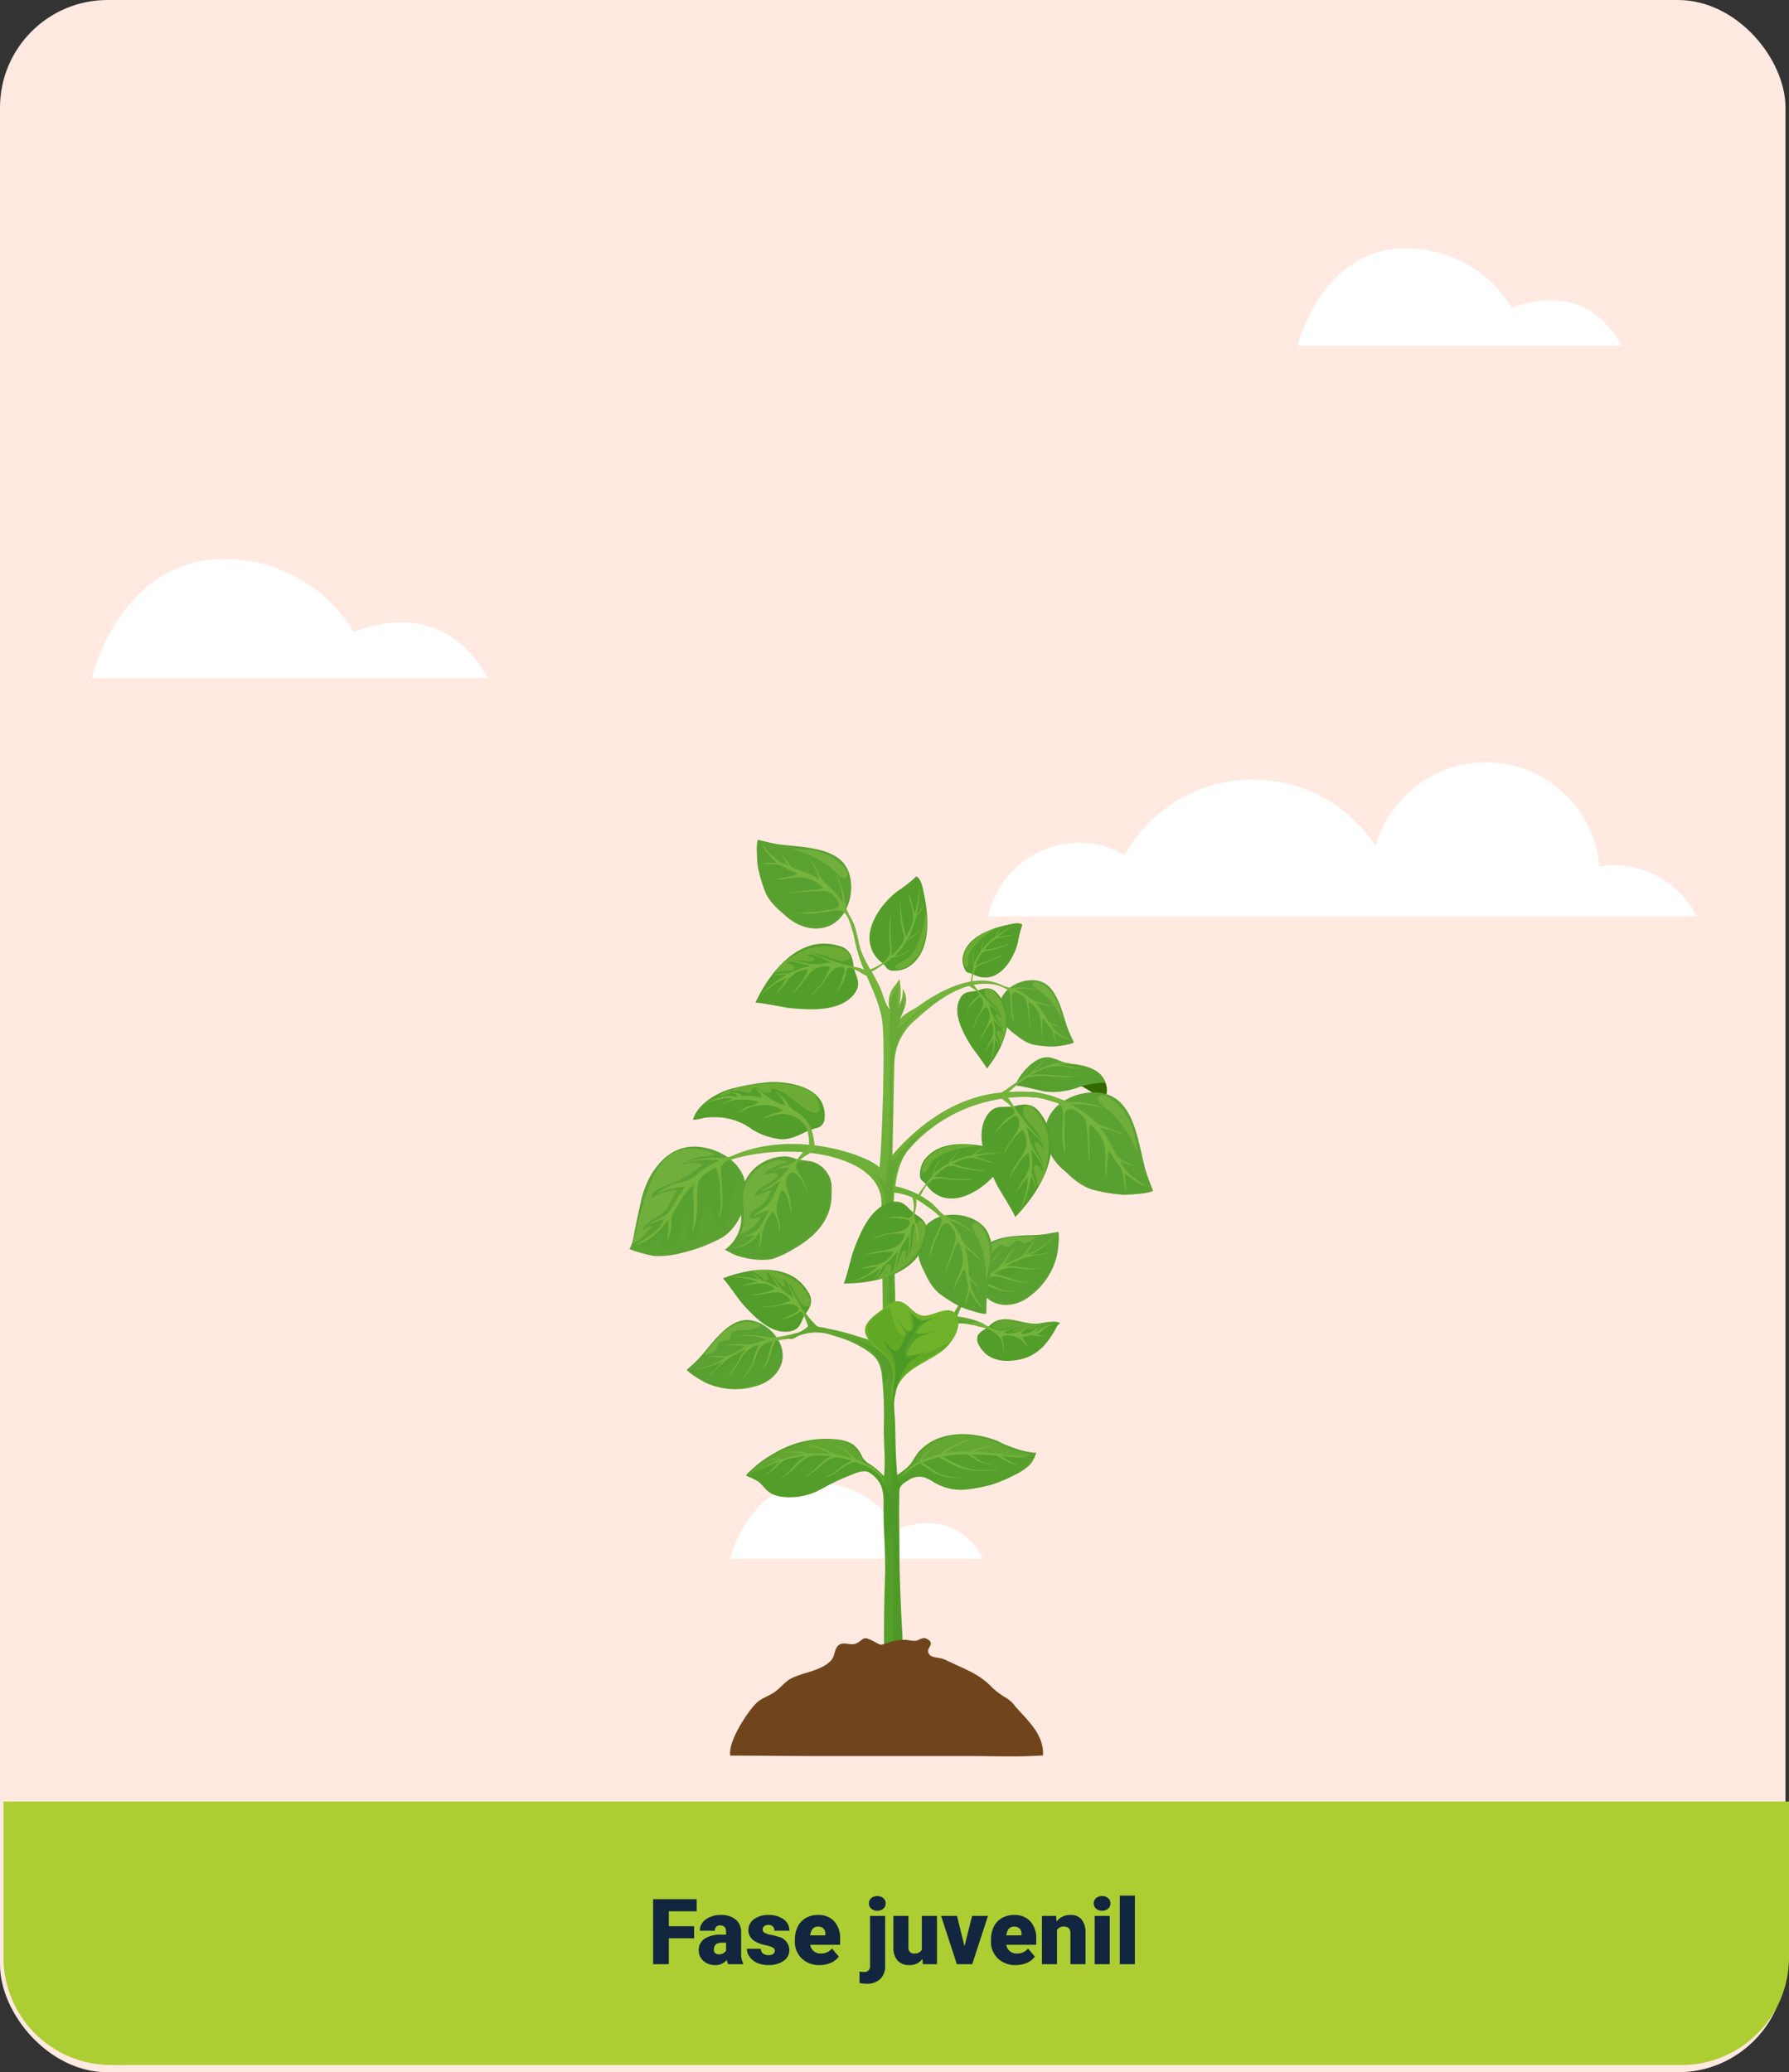 <svg xmlns="http://www.w3.org/2000/svg" xmlns:xlink="http://www.w3.org/1999/xlink" width="332.511" height="385.23" viewBox="0 0 332.511 385.23">
  <rect x="0" y="0" width="332.511" height="385.23" fill="#333333" stroke="none"/>
  <defs>
    <linearGradient id="linear-gradient" x1="0.504" y1="0.221" x2="0.466" y2="0.739" gradientUnits="objectBoundingBox">
      <stop offset="0" stop-color="#74b33c"/>
      <stop offset="1" stop-color="#549e2a"/>
    </linearGradient>
  </defs>
  <g id="Grupo_953508" data-name="Grupo 953508" transform="translate(6748 10869.11)">
    <rect id="Rectángulo_34790" data-name="Rectángulo 34790" width="331.858" height="385.231" rx="20" transform="translate(-6748 -10869.11)" fill="#ffe9e1"/>
    <path id="Rectángulo_34791" data-name="Rectángulo 34791" d="M0,0H331.858a0,0,0,0,1,0,0V28.989a20,20,0,0,1-20,20H20a20,20,0,0,1-20-20V0A0,0,0,0,1,0,0Z" transform="translate(-6747.347 -10534.216)" fill="#adce32"/>
    <path id="Trazado_693143" data-name="Trazado 693143" d="M-37.167-4.814h-4.7V0h-2.914V-12.086h8.085v2.25h-5.171v2.781h4.7ZM-30.833,0A3.159,3.159,0,0,1-31.1-.805a2.6,2.6,0,0,1-2.158.971A3.187,3.187,0,0,1-35.415-.6a2.444,2.444,0,0,1-.888-1.93A2.512,2.512,0,0,1-35.224-4.74a5.5,5.5,0,0,1,3.138-.747h.863v-.475q0-1.243-1.071-1.243a.875.875,0,0,0-1,.984h-2.8a2.508,2.508,0,0,1,1.108-2.114,4.657,4.657,0,0,1,2.826-.813,4.083,4.083,0,0,1,2.714.838,2.915,2.915,0,0,1,1.021,2.3v3.976a4.072,4.072,0,0,0,.382,1.893V0Zm-1.751-1.826a1.56,1.56,0,0,0,.867-.224,1.4,1.4,0,0,0,.494-.506V-3.993h-.813q-1.461,0-1.461,1.312a.8.8,0,0,0,.257.618A.931.931,0,0,0-32.585-1.826Zm10.417-.7a.646.646,0,0,0-.374-.573,5.682,5.682,0,0,0-1.419-.448,6.473,6.473,0,0,1-1.727-.61,2.892,2.892,0,0,1-1.038-.917,2.19,2.19,0,0,1-.357-1.237A2.482,2.482,0,0,1-26.06-8.346a4.206,4.206,0,0,1,2.673-.8,4.66,4.66,0,0,1,2.855.805,2.518,2.518,0,0,1,1.079,2.117h-2.806q0-1.079-1.137-1.079a1.127,1.127,0,0,0-.739.245.758.758,0,0,0-.3.61.7.7,0,0,0,.365.606,3.451,3.451,0,0,0,1.166.382,10.078,10.078,0,0,1,1.407.357,2.556,2.556,0,0,1,2.025,2.5,2.352,2.352,0,0,1-1.092,2,4.787,4.787,0,0,1-2.826.772,4.885,4.885,0,0,1-2.059-.415,3.442,3.442,0,0,1-1.411-1.129,2.556,2.556,0,0,1-.506-1.5h2.615a1.081,1.081,0,0,0,.415.909,1.707,1.707,0,0,0,1.021.286,1.343,1.343,0,0,0,.859-.232A.743.743,0,0,0-22.167-2.523ZM-13.817.166a4.617,4.617,0,0,1-3.345-1.233A4.257,4.257,0,0,1-18.44-4.275v-.232a5.516,5.516,0,0,1,.51-2.432,3.735,3.735,0,0,1,1.49-1.631,4.5,4.5,0,0,1,2.324-.577,3.888,3.888,0,0,1,2.988,1.175,4.616,4.616,0,0,1,1.1,3.275v1.087h-5.562a2.016,2.016,0,0,0,.656,1.187,1.951,1.951,0,0,0,1.312.432,2.514,2.514,0,0,0,2.075-.93l1.278,1.511a3.573,3.573,0,0,1-1.482,1.15A5.007,5.007,0,0,1-13.817.166Zm-.315-7.155q-1.229,0-1.461,1.627h2.822v-.216a1.386,1.386,0,0,0-.34-1.042A1.354,1.354,0,0,0-14.132-6.989ZM-1.664-8.981V.307a3.26,3.26,0,0,1-.913,2.457A3.508,3.508,0,0,1-5.1,3.627a5.958,5.958,0,0,1-1.32-.141V1.37a5.352,5.352,0,0,0,.789.075A1.024,1.024,0,0,0-4.47.291V-8.981ZM-4.677-11.3a1.249,1.249,0,0,1,.432-.979,1.629,1.629,0,0,1,1.121-.382A1.629,1.629,0,0,1-2-12.277a1.249,1.249,0,0,1,.432.979A1.249,1.249,0,0,1-2-10.318a1.629,1.629,0,0,1-1.121.382,1.629,1.629,0,0,1-1.121-.382A1.249,1.249,0,0,1-4.677-11.3ZM5.267-.971A2.884,2.884,0,0,1,2.868.166,2.829,2.829,0,0,1,.631-.693a3.613,3.613,0,0,1-.76-2.469V-8.981h2.8v5.835A1,1,0,0,0,3.789-1.992a1.462,1.462,0,0,0,1.37-.689v-6.3H7.973V0H5.35Zm7.819-2.357,1.419-5.653h2.947L14.522,0H11.667L8.737-8.981h2.955ZM22.632.166a4.617,4.617,0,0,1-3.345-1.233,4.257,4.257,0,0,1-1.278-3.208v-.232a5.516,5.516,0,0,1,.51-2.432,3.735,3.735,0,0,1,1.49-1.631,4.5,4.5,0,0,1,2.324-.577,3.888,3.888,0,0,1,2.988,1.175,4.616,4.616,0,0,1,1.1,3.275v1.087H20.856a2.016,2.016,0,0,0,.656,1.187,1.951,1.951,0,0,0,1.312.432,2.514,2.514,0,0,0,2.075-.93l1.278,1.511a3.573,3.573,0,0,1-1.482,1.15A5.007,5.007,0,0,1,22.632.166Zm-.315-7.155q-1.229,0-1.461,1.627h2.822v-.216a1.386,1.386,0,0,0-.34-1.042A1.354,1.354,0,0,0,22.317-6.989Zm7.794-1.992L30.2-7.927a3.046,3.046,0,0,1,2.565-1.22,2.562,2.562,0,0,1,2.1.838,3.991,3.991,0,0,1,.718,2.523V0H32.776V-5.669a1.516,1.516,0,0,0-.274-1,1.267,1.267,0,0,0-1-.32,1.334,1.334,0,0,0-1.22.647V0h-2.8V-8.981ZM40.08,0H37.275V-8.981H40.08ZM37.109-11.3a1.249,1.249,0,0,1,.432-.979,1.629,1.629,0,0,1,1.121-.382,1.629,1.629,0,0,1,1.121.382,1.249,1.249,0,0,1,.432.979,1.249,1.249,0,0,1-.432.979,1.629,1.629,0,0,1-1.121.382,1.629,1.629,0,0,1-1.121-.382A1.249,1.249,0,0,1,37.109-11.3ZM44.754,0H41.948V-12.75h2.806Z" transform="translate(-6581.823 -10503.969)" fill="#12263f"/>
    <g id="Grupo_953436" data-name="Grupo 953436">
      <g id="Grupo_91811" data-name="Grupo 91811" transform="translate(-7744.255 -11700)">
        <g id="Grupo_85796" data-name="Grupo 85796" transform="translate(1179.903 972.619)">
          <g id="Grupo_85795" data-name="Grupo 85795">
            <path id="Trazado_122015" data-name="Trazado 122015" d="M296.292,280.961a16.945,16.945,0,0,1,8.5,2.291,27.276,27.276,0,0,1,46.688-1.637,21.2,21.2,0,0,1,41.563,3.767,16.942,16.942,0,0,1,2.694-.237A17.3,17.3,0,0,1,411.1,294.67H279.412A17.445,17.445,0,0,1,296.292,280.961Z" transform="translate(-279.412 -266.047)" fill="#fff"/>
          </g>
        </g>
        <g id="Grupo_85833" data-name="Grupo 85833" transform="translate(1013.255 934.823)">
          <path id="Trazado_122047" data-name="Trazado 122047" d="M129.062,237.363H55.385s5.4-22.128,24.453-22.128a27.877,27.877,0,0,1,24.3,13.556c5.569-2.178,17.558-4.822,24.926,8.572" transform="translate(-55.385 -215.235)" fill="#fff"/>
        </g>
        <g id="Grupo_85835" data-name="Grupo 85835" transform="translate(1229.652 855.479)">
          <g id="Grupo_85834" data-name="Grupo 85834" transform="translate(7.766 21.584)">
            <path id="Trazado_122048" data-name="Trazado 122048" d="M416.94,155.67H356.73s4.411-18.083,19.983-18.083a22.78,22.78,0,0,1,19.856,11.078c4.551-1.78,14.349-3.94,20.37,7.005" transform="translate(-356.73 -137.587)" fill="#fff"/>
          </g>
        </g>
        <g id="Grupo_85836" data-name="Grupo 85836" transform="translate(1131.967 1106.518)">
          <path id="Trazado_122049" data-name="Trazado 122049" d="M262.016,460.176H214.972s3.447-14.128,15.614-14.128A17.8,17.8,0,0,1,246.1,454.7c3.555-1.391,11.211-3.079,15.915,5.473" transform="translate(-214.972 -446.048)" fill="#fff"/>
        </g>
      </g>
      <g id="Grupo_86305" data-name="Grupo 86305" transform="translate(-6946.148 -10965.6)">
        <g id="Grupo_86284" data-name="Grupo 86284">
          <path id="Trazado_122710" data-name="Trazado 122710" d="M403.148,296.942a3.716,3.716,0,0,1,.145,4.225,11.663,11.663,0,0,1-1.709-1.273,18.335,18.335,0,0,0-1.952-1.235c-.375-.221-1.44-.539-1.584-.931a8.766,8.766,0,0,1,2.262-1.157A6.318,6.318,0,0,1,403.148,296.942Z" fill="#326900"/>
          <path id="Trazado_122711" data-name="Trazado 122711" d="M386.832,298.309c.737-2.048,3.319-5.058,5.644-5.267,1.55-.14,3.021,1.046,4.559,1.192,2.363.225,5.743.842,6.558,3.522a15.846,15.846,0,0,0-5.235.945,13.917,13.917,0,0,1-5.956.7C391.895,299.323,386.92,298.064,386.832,298.309Z" fill="#5ba233"/>
          <path id="Trazado_122712" data-name="Trazado 122712" d="M397.035,294.234a4.914,4.914,0,0,1-1.119-.259c-.206.027-.411.056-.616.09a17.682,17.682,0,0,0-8.3,3.825c-.064.143-.121.283-.17.419.088-.245,5.063,1.014,5.57,1.09a13.933,13.933,0,0,0,5.956-.7,15.846,15.846,0,0,1,5.235-.945C402.778,295.076,399.4,294.459,397.035,294.234Z" fill="#549e2a" opacity="0.39" style="mix-blend-mode: multiply;isolation: isolate"/>
          <path id="Trazado_122713" data-name="Trazado 122713" d="M396.945,294.717a8.655,8.655,0,0,0-5.226.36,17.855,17.855,0,0,0-2.56,1.284c-.523.319-1.9.961-2.157,1.529-.064.143-.121.283-.17.419.088-.245,5.063,1.014,5.57,1.09a8.8,8.8,0,0,0,2.856,0,21.327,21.327,0,0,1,2.251-.575c-.82.049-6.4-.059-6.264-1.385.093-.912,5.651-.742,6.43-.885a6.3,6.3,0,0,1-2.374-.077c-.424-.08-2.138-.3-2.385-.724-.468-.811,3.613-1.029,4.147-1.013Z" fill="#549e2a" opacity="0.39" style="mix-blend-mode: multiply;isolation: isolate"/>
          <path id="Trazado_122714" data-name="Trazado 122714" d="M392.829,294.92a.034.034,0,0,0,.045.026,7.926,7.926,0,0,1,3.326-.167,18.953,18.953,0,0,0,3.7.435c.017,0,.017-.03,0-.03a12.474,12.474,0,0,1-1.915-.245c-.624-.125-1.239-.286-1.867-.386a8.358,8.358,0,0,0-1.579-.114,9.7,9.7,0,0,1,1.75-.2c.339-.006.851.08,1.069.053a3.733,3.733,0,0,0-.64-.2,8.3,8.3,0,0,0-4.563.8,19.8,19.8,0,0,0-1.869.849c.223-.244.45-.486.673-.73.475-.519.958-1.019,1.47-1.5.023-.023-.007-.062-.031-.04-.517.46-1.033.925-1.533,1.4-.234.224-.458.455-.68.69-.138.146-.279.3-.41.454-.483.265-.957.55-1.426.842.028-.052.055-.105.084-.156.117-.21.243-.416.375-.616.248-.378.521-.735.8-1.09.008-.011-.006-.025-.016-.017a7.651,7.651,0,0,0-.861,1.048c-.13.189-.254.381-.371.578-.075.125-.155.254-.22.388-1.023.647-2.018,1.342-3,2.047a8.175,8.175,0,0,0-1.91,1.548,1.053,1.053,0,0,0,1.106-.015,10.068,10.068,0,0,0,1.528-1.3,32.333,32.333,0,0,1,3.092-2.421c.245-.061.5-.1.744-.149.32-.058.641-.11.965-.14a13.726,13.726,0,0,1,2.018-.01c1.335.074,2.667.23,4.007.177a8.216,8.216,0,0,0,2.2-.352c.023-.007.012-.048-.013-.042-2.676.644-5.386-.277-8.087-.075a6.305,6.305,0,0,0-1.111.163c-.032.007-.063.018-.1.028.315-.19.637-.376.976-.549A18.874,18.874,0,0,1,392.829,294.92Z" fill="#74b33c"/>
        </g>
        <g id="Grupo_86285" data-name="Grupo 86285">
          <path id="Trazado_122715" data-name="Trazado 122715" d="M380.145,335.711c-1.04-2.438-.842-6,1.289-7.734,2.551-2.076,7.088-1.713,10.175-1.971,1.133-.1,2.148-.338,3.275-.512a8.3,8.3,0,0,1,.01,2.137,18.315,18.315,0,0,1-.267,2.114,13.175,13.175,0,0,1-4.939,7.606c-2.924,2.406-7.362,2.549-9.322-1.175Q380.247,335.951,380.145,335.711Z" fill="#5ba233"/>
          <path id="Trazado_122716" data-name="Trazado 122716" d="M380.88,336.76a4.481,4.481,0,0,1-.463-.882c-.064-.165-.141-.332-.217-.484.445-.454.988-.793,1.448-1.228.4-.379.739-.809,1.164-1.173a13.3,13.3,0,0,1,3.02-1.9c1.494-.7,3.139-.985,4.616-1.71a10.325,10.325,0,0,0,2.862-2.039,16.865,16.865,0,0,1,1.376-1.365c.16.242-.016.926.011,1.257a10.758,10.758,0,0,1-.175,2.552,9.546,9.546,0,0,1-1.961,4.161c-1.609,2.1-3.823,4.471-6.581,4.811a7.2,7.2,0,0,1-2.229-.145A4.409,4.409,0,0,1,380.88,336.76Z" fill="#549e2a" opacity="0.39" style="mix-blend-mode: multiply;isolation: isolate"/>
          <path id="Trazado_122717" data-name="Trazado 122717" d="M387,327.2a1.067,1.067,0,0,1,.867.027c.419.171.493.5.973.343a6.357,6.357,0,0,0,1.8-1.133c-.44-.263-1.307-.034-1.812-.04a17.934,17.934,0,0,0-2.4.071,8.856,8.856,0,0,0-4.731,1.8,5.41,5.41,0,0,0-1.576,2.218c-.18.484-.342,1,.322.746a6.49,6.49,0,0,0,2.073-1.777c.416-.46,1.019-1.353,1.647-1.533.46-.132.505.182.858.337.636.275,1.24-.523,1.676-.874A1.267,1.267,0,0,1,387,327.2Z" fill="#bfe15f" opacity="0.22" style="mix-blend-mode: screen;isolation: isolate"/>
          <path id="Trazado_122718" data-name="Trazado 122718" d="M381.068,336.5a1.973,1.973,0,0,1-.545-.508c-.655-.907.908-1.716,1.437-2.177a16.35,16.35,0,0,1,3.872-2.724c1.494-.7,3.139-.985,4.616-1.71a10.905,10.905,0,0,0,1.65-.992,16.637,16.637,0,0,1,1.47-1.188c-.389.64-1.364,1.037-1.644,1.731-.217.535.408.431.8.488-1.01.565-2.187.879-3.194,1.517-.3.191-.955.583-.922,1.027.017.216.2.307.325.448-.7-.063-4.24,1.245-2.921,2.067a3.673,3.673,0,0,0-2.1.664c-.654.429-.59.622-.306,1.215-.07-.146-1.058.372-1.216.407A1.779,1.779,0,0,1,381.068,336.5Z" fill="#549e2a" opacity="0.39" style="mix-blend-mode: multiply;isolation: isolate"/>
          <path id="Trazado_122719" data-name="Trazado 122719" d="M377.292,337.266c.215-.17.446-.324.562-.423,1.252-1.079,2.761-2.18,3.413-3.742a10.18,10.18,0,0,1,.742-1.4,9.579,9.579,0,0,1,2.047-2.431.02.02,0,0,1,.027.029,12.818,12.818,0,0,0-1.869,2.479,11.693,11.693,0,0,0-.636,1.413c-.092.233-.178.467-.254.7l0,.012c1.112-.9,2.611-1.608,3.319-2.861a8.118,8.118,0,0,1,.74-1.061c.519-.65,1.085-1.257,1.665-1.851.017-.019.051.009.035.029-.5.628-1.013,1.252-1.461,1.919-.216.321-.413.652-.6.99-.1.177-.186.367-.28.552.1-.2.89-.429,1.1-.526.371-.168.746-.329,1.121-.489a3.52,3.52,0,0,0,1.747-1.207,9.371,9.371,0,0,1,.569-.844,9.892,9.892,0,0,1,1.3-1.5c.018-.015.048.008.033.028-.393.522-.8,1.03-1.144,1.586-.167.266-.319.545-.476.817-.062.108-.12.219-.179.328.516-.225,1.028-.457,1.529-.713a14.49,14.49,0,0,0,3.318-2.265c.033-.03.076.018.046.051a14.777,14.777,0,0,1-4.338,2.942c.306-.041.613-.075.921-.1a8.741,8.741,0,0,0,2.774-.484c.046-.019.081.048.035.068a8.548,8.548,0,0,1-2.612.588,14.828,14.828,0,0,0-5.295,1.989,8.866,8.866,0,0,1,2.555.148c.6.1,1.2.207,1.813.243a7.127,7.127,0,0,0,1.86-.146c.025-.005.042.034.016.043a7.673,7.673,0,0,1-3.494.131c-.6-.063-1.207-.137-1.814-.157a5.231,5.231,0,0,0-3.132,1.155c.049.008.1.013.147.022a10.038,10.038,0,0,1,1,.232c.65.184,1.281.419,1.92.639a10.018,10.018,0,0,0,1.861.495,5.808,5.808,0,0,0,.941.056c.338-.009.665-.076,1-.109.016,0,.028.022.011.029a3.82,3.82,0,0,1-1.761.181,11.308,11.308,0,0,1-1.866-.313c-.662-.166-1.311-.373-1.966-.558a2.775,2.775,0,0,0-2.934.618l-.421.342a4.723,4.723,0,0,1,.851.234c.523.181,1.022.416,1.528.639a5.561,5.561,0,0,0,3.108.64.026.026,0,0,1,.011.051,5.421,5.421,0,0,1-3.025-.324c-.529-.183-1.048-.395-1.577-.58-.41-.143-.843-.227-1.252-.372-.046-.016-1.417,1.419-1.6,1.548a7.737,7.737,0,0,1-2.157,1.108C376.792,337.706,377.03,337.473,377.292,337.266Z" fill="#74b33c"/>
        </g>
        <g id="Grupo_86286" data-name="Grupo 86286">
          <path id="Trazado_122720" data-name="Trazado 122720" d="M342.859,345.682c-1.3-2.309-4.249-4.322-6.92-3.686-3.2.761-5.675,4.581-7.758,6.873-.765.841-1.576,1.5-2.4,2.286a8.231,8.231,0,0,0,1.688,1.309,18.275,18.275,0,0,0,1.839,1.075,13.169,13.169,0,0,0,9.042.712c3.689-.855,6.5-4.288,4.743-8.111C343.023,345.986,342.944,345.834,342.859,345.682Z" fill="#5ba233"/>
          <path id="Trazado_122721" data-name="Trazado 122721" d="M343.244,346.9a4.433,4.433,0,0,0-.418-.9c-.092-.152-.178-.314-.252-.468-.631.077-1.23.3-1.855.4-.546.089-1.092.092-1.639.209a13.271,13.271,0,0,0-3.348,1.237c-1.464.76-2.692,1.892-4.167,2.622a10.376,10.376,0,0,1-3.36,1.029,17.1,17.1,0,0,0-1.921.26c.1.274.746.552.991.774a10.784,10.784,0,0,0,2.131,1.415,9.535,9.535,0,0,0,4.495.977c2.644,0,5.875-.31,7.824-2.291a7.267,7.267,0,0,0,1.242-1.858A4.416,4.416,0,0,0,343.244,346.9Z" fill="#549e2a" opacity="0.39" style="mix-blend-mode: multiply;isolation: isolate"/>
          <path id="Trazado_122722" data-name="Trazado 122722" d="M331.938,345.939a1.063,1.063,0,0,0-.508.7c-.119.437.1.7-.319.981a6.343,6.343,0,0,1-2,.74c.059-.507.769-1.056,1.07-1.461a18.173,18.173,0,0,1,1.517-1.859,8.871,8.871,0,0,1,4.308-2.658,5.428,5.428,0,0,1,2.72.1c.493.152,1,.336.395.709a6.49,6.49,0,0,1-2.671.564,4.892,4.892,0,0,0-2.22.372c-.385.285-.162.512-.255.887-.168.671-1.169.666-1.713.8A1.294,1.294,0,0,0,331.938,345.939Z" fill="#bfe15f" opacity="0.22" style="mix-blend-mode: screen;isolation: isolate"/>
          <path id="Trazado_122723" data-name="Trazado 122723" d="M342.924,346.895a1.993,1.993,0,0,0-.073-.742c-.32-1.071-1.913-.324-2.6-.185a16.345,16.345,0,0,0-4.518,1.413c-1.464.76-2.692,1.892-4.167,2.622a11.077,11.077,0,0,1-1.792.705,16.662,16.662,0,0,0-1.837.442c.745.081,1.654-.45,2.374-.25.556.154.094.586-.1.933,1.064-.457,2.029-1.2,3.148-1.611.336-.123,1.044-.4,1.376-.1.161.145.125.342.158.531.376-.594,3.569-2.607,3.418-1.06a3.687,3.687,0,0,1,1.8-1.26c.739-.257.853-.089,1.151.5-.074-.144.938-.613,1.062-.717A1.781,1.781,0,0,0,342.924,346.895Z" fill="#549e2a" opacity="0.39" style="mix-blend-mode: multiply;isolation: isolate"/>
          <path id="Trazado_122724" data-name="Trazado 122724" d="M345.83,344.365c-.267.067-.529.158-.678.189-1.618.336-3.41.864-5.047.428a10.12,10.12,0,0,0-1.557-.259,9.623,9.623,0,0,0-3.176.143.02.02,0,0,0,.007.04,12.79,12.79,0,0,1,3.1.027,11.807,11.807,0,0,1,1.509.355c.24.068.479.144.714.228l.012,0c-1.389.336-2.866,1.092-4.291.89a8.085,8.085,0,0,0-1.292-.057,24.867,24.867,0,0,0-2.483.193c-.025,0-.024.046,0,.046.8-.015,1.61-.042,2.412.009.387.024.77.069,1.153.125.2.028.4.076.607.114-.223-.042-.881.444-1.088.555-.36.193-.716.392-1.071.592a3.527,3.527,0,0,1-2.021.652,9.569,9.569,0,0,0-1.016-.064,9.909,9.909,0,0,0-1.977.119c-.023,0-.023.042,0,.042.654.007,1.3,0,1.954.059.313.029.627.078.938.12.124.017.247.037.37.058-.493.271-.989.537-1.5.778a14.5,14.5,0,0,1-3.816,1.254.033.033,0,0,0,.011.066,14.756,14.756,0,0,0,4.976-1.65c-.219.218-.433.441-.637.673A8.757,8.757,0,0,1,329.881,352c-.043.025-.012.093.033.069a8.552,8.552,0,0,0,2.056-1.714,14.829,14.829,0,0,1,4.8-2.99,8.88,8.88,0,0,0-1.439,2.116c-.291.536-.568,1.082-.91,1.587a7.1,7.1,0,0,1-1.249,1.387c-.018.017,0,.053.025.039a7.659,7.659,0,0,0,2.231-2.692c.317-.517.626-1.042.98-1.534a5.232,5.232,0,0,1,2.822-1.783c-.023.044-.049.086-.072.13a10.1,10.1,0,0,0-.425.936c-.25.629-.448,1.271-.662,1.912a9.962,9.962,0,0,1-.741,1.778,5.886,5.886,0,0,1-.528.782c-.213.262-.465.481-.695.726-.011.012,0,.035.017.026a3.812,3.812,0,0,0,1.215-1.287,11.286,11.286,0,0,0,.888-1.672c.27-.625.5-1.265.754-1.9a2.774,2.774,0,0,1,2.276-1.951l.528-.126a4.645,4.645,0,0,0-.332.818c-.175.526-.293,1.064-.424,1.6a5.562,5.562,0,0,1-1.384,2.855.026.026,0,0,0,.034.04,5.428,5.428,0,0,0,1.584-2.6c.177-.533.324-1.074.5-1.6.135-.413.333-.808.467-1.22.015-.046,1.988-.26,2.2-.324a7.749,7.749,0,0,0,2.193-1.035C346.483,344.237,346.153,344.283,345.83,344.365Z" fill="#74b33c"/>
        </g>
        <g id="Grupo_86287" data-name="Grupo 86287">
          <path id="Trazado_122725" data-name="Trazado 122725" d="M348.623,339.528a2.745,2.745,0,0,0-.22-2.768c-3.255-5.729-10.846-4.6-15.922-2.608.2-.08,2.977,3.89,3.318,4.284,2.135,2.469,5.54,6.224,9.18,5.555,2.166-.4,1.956-2.012,3-3.423A6.186,6.186,0,0,0,348.623,339.528Z" fill="#549e2a"/>
          <path id="Trazado_122726" data-name="Trazado 122726" d="M342.1,335.491a15.422,15.422,0,0,0-6.768-1.559c-.726-.012-2.137-.2-2.776.231.153-.1,2.9,3.878,3.243,4.273,2.01,2.325,5.7,6.275,9.126,5.478a3.047,3.047,0,0,0,2.054-1.655C348.264,339.421,344.144,336.551,342.1,335.491Z" fill="#549e2a" opacity="0.39" style="mix-blend-mode: multiply;isolation: isolate"/>
          <path id="Trazado_122727" data-name="Trazado 122727" d="M345.526,336.829a31.4,31.4,0,0,0,3.183,4.983,1.547,1.547,0,0,1-.086,1.832c-.2-.145-.266-.667-.365-.913-.2-.492-.407-.972-.607-1.461-.12-.293-.275-.846-.645-.915-.335-.063-.865.458-1.151.594a7.958,7.958,0,0,1-3.191.919,7.409,7.409,0,0,0,2.715-1.036c.636-.319,1.776-.83.809-1.525-.948-.683-2.125-.33-3.166-.148a13.082,13.082,0,0,1-3.349.308,3.987,3.987,0,0,1,1.04-.125,10.629,10.629,0,0,0,4.358-1.1,2.955,2.955,0,0,0-1.018-1.013,2.718,2.718,0,0,0-1.449-.5,11.014,11.014,0,0,0-2.463.32,12.255,12.255,0,0,1-2.732.208,13.789,13.789,0,0,0,2.338-.407,7.013,7.013,0,0,0,2.49-.764,6.823,6.823,0,0,0-1.7-.925,6.233,6.233,0,0,0-2.08-.009,13.184,13.184,0,0,1-2.607.283c.534-.056,1.055-.247,1.581-.317a13.3,13.3,0,0,1,1.573-.424c-.775-.026-1.435-.462-2.207-.555-.977-.118-1.955-.248-2.94-.283a17.316,17.316,0,0,1,5.252.462c.038.008.075.021.113.03-.021-.021-.041-.043-.063-.064-.145-.141-.295-.278-.447-.413-.3-.266-.617-.516-.934-.763-.029-.024,0-.081.034-.061a4.843,4.843,0,0,1,.514.307c.169.119.334.242.494.371s.307.258.454.4a4.416,4.416,0,0,1,.336.335,12.491,12.491,0,0,1,2.241.9c.354.183.707.376,1.055.58-.189-.32-.382-.636-.578-.951-.4-.632-.833-1.244-1.224-1.88-.026-.041.026-.087.059-.049a18.637,18.637,0,0,1,1.357,1.819,7.806,7.806,0,0,0,1.815,1.995c.344.25,1.3.8,1.43,1.212-.01-.029-.018-.059-.028-.088-.13-.374-.271-.746-.417-1.114a19.439,19.439,0,0,0-.99-2.113c-.029-.053.054-.087.083-.037A20.089,20.089,0,0,1,345.526,336.829Z" fill="#74b33c"/>
          <path id="Trazado_122728" data-name="Trazado 122728" d="M338.389,332.768a7.6,7.6,0,0,1,4.222.3,8.859,8.859,0,0,1,4.216,2.206c.69.677,1.9,2.2,1.9,3.25,0,1.565-1.5.708-1.993-.116s-.809-1.746-1.328-2.555a4.691,4.691,0,0,0-.8-.922c-.12-.113-1.045-.7-1.056-.76.046.261.769,1.181.6,1.418-.315.444-1.03-.453-1.261-.717-.783-.895-1.279-1.768-2.538-1.866.318.024,1.125,1.531.137,1.5-.373-.013-.641-.48-.9-.694a7.739,7.739,0,0,0-1.526-.9A1.88,1.88,0,0,1,338.389,332.768Z" fill="#bfe15f" opacity="0.22" style="mix-blend-mode: screen;isolation: isolate"/>
        </g>
        <path id="Trazado_122729" data-name="Trazado 122729" d="M370.079,371.178a3.562,3.562,0,0,0-3.145.522c-.754.45-1.579.931-1.609,1.915-.117,3.765-.007,7.568,0,11.346.01,6.1.373,12.306.7,18.386a59.123,59.123,0,0,0,.234,6.611c.042.245-3.337.665-3.6.7-.3-6.957-.256-14.062-.019-21.011.136-4.008-.239-7.991-.284-11.992-.025-2.245.331-4.747-1.459-6.441a5.211,5.211,0,0,0-1.446-1.125c-1.028-.358-2.363.309-3.3.655a41.591,41.591,0,0,0-5.228,2.492,12.18,12.18,0,0,1-4.8,1.532c-1.622.127-3.664.094-5.039-.91-.78-.57-1.295-1.446-2.084-2.013a18.333,18.333,0,0,0-2.2-1.045,4.675,4.675,0,0,1,1.011-1.066,19.958,19.958,0,0,1,4.086-2.995,18.782,18.782,0,0,1,12.146-2.633,6.66,6.66,0,0,1,2.667.91,5.724,5.724,0,0,1,1.757,2.432,4.3,4.3,0,0,0,1.308,1.209,12.4,12.4,0,0,1,2.662,2.264,14.137,14.137,0,0,0,.119-1.974,23.278,23.278,0,0,0-.019-2.377c-.042-1.543-.124-3.087-.133-4.632a70.52,70.52,0,0,0-.355-9.9c-.358-2.425-1.052-3.375-3.114-4.706a20.194,20.194,0,0,0-4.96-2.27c-.745-.233-1.491-.477-2.248-.667a8.959,8.959,0,0,0-5.133.416c-.434.173-.935.623-1.4.605-.446-.016-.9-.134-1.363-.131a13,13,0,0,0,2.37-.975A5.173,5.173,0,0,0,348.379,343a3.912,3.912,0,0,1-.417-1.425c-.136-.553-.384-1.105-.486-1.658a11.305,11.305,0,0,0,1.892,2.459c.285.255.468.625.857.747.291.092.671.089.98.163,1.263.306,2.556.517,3.808.866,1.209.336,2.42.711,3.614,1.085,1.157.363,2.337.609,3.461,1.085a4.062,4.062,0,0,0,.141-1.683c-.012-.685.047-1.369.039-2.055q-.035-2.783-.069-5.567-.076-6.111-.156-12.22c-.021-1.607-.038-3.215-.069-4.823-.2-10.153-21.673-11.78-31.717-6.343,12.444-8.828,29.694-2.269,31.341-.08.406-2.7,1.19-23.294.487-27.516-.615-3.7-2.423-6.844-3.779-10.3a29.48,29.48,0,0,1-1.792-7.805c.318.142.4.5.532.879.529,1.475.652,3.088,1.2,4.548.881,2.335,2.348,4.3,3.4,6.546.608,1.3.941,3.123,1.856,4.234a4.819,4.819,0,0,1,.071-2.825c.358-1.24,1.188-1.744,1.735-2.819a12.017,12.017,0,0,1,.01,4.783,5.474,5.474,0,0,0,.61-3c1.3,2.065.331,3.759-.57,5.808.824-1.238,2.343-1.73,3.519-2.575a33.344,33.344,0,0,1,4.257-2.629c3.674-1.883,8.442-3.259,12.153-.707-6.238-2.552-11.992,1.388-16.561,5.545-.163.148-.337.3-.52.454a10.83,10.83,0,0,0-3.825,8.03l-.356,16.988c2.776-3.2,10.288-11.182,21.329-11.675a32.372,32.372,0,0,1,4.5-.037,5.988,5.988,0,0,1,2.087.4c.334.166.8.962,1.142.992-.764-.066-1.533-.309-2.313-.37a29.025,29.025,0,0,0-3.74-.044,29.4,29.4,0,0,0-6.238,1.057,28.073,28.073,0,0,0-13.548,8.46c-1.75,1.962-2.356,4.506-2.7,7.03a17.675,17.675,0,0,1,2.365.688,13.86,13.86,0,0,1,4.721,2.811,12.239,12.239,0,0,1,3.385,5.309c-1.052-2.708-3.415-4.307-5.731-5.87a10.876,10.876,0,0,0-4.907-1.729c-.192,1.932-.047,3.988-.055,5.94-.025,5.347.142,10.7.292,16.045.035,1.233.1,2.464.143,3.7.022.578.055,1.161.084,1.733a3.8,3.8,0,0,0,.084,1.435c.971-.5,1.841-1.385,2.782-1.974,1.1-.688,2.215-1.358,3.375-1.948,1.034-.526,2.042-1.085,3.114-1.536,1.2-.506,1.575-1.786,2.317-2.749.1-.124.272-.446.465-.694.136-.175.279-.312.406-.319.352-.02-.266,1.029-.32,1.139a21.207,21.207,0,0,0-1,2.2c-.009.028,1.012.18,1.1.2a15.561,15.561,0,0,1,2.4.608c.522.189,1.356.435,1.271,1.149-.5.144-1.041-.2-1.532-.274-.472-.067-.935-.179-1.408-.243a7.2,7.2,0,0,0-2.742.059,26.07,26.07,0,0,0-7.618,4.12c-1.978,1.444-2.8,3.942-3.086,6.267a39.481,39.481,0,0,0,.013,6.936c.1,1.814.11,3.632.158,5.447.023.9.056,1.789.114,2.681.03.444.062.89.109,1.333a5.882,5.882,0,0,0,.1,1.241c.637-.524,1.38-.975,1.97-1.553.869-.852,1.356-2.132,2.228-3.036,3.66-3.8,9.794-3.579,14.393-1.771.495.194.908.5,1.415.693.646.244,1.289.495,1.943.717a15.3,15.3,0,0,0,1.892.532c.206.043,1.9.39,1.981.205a6.386,6.386,0,0,1-1.167,2.267,10.815,10.815,0,0,1-2.959,1.968,26.124,26.124,0,0,1-4.181,1.762,32.651,32.651,0,0,1-4.514.876,9.641,9.641,0,0,1-6.117-1.271A10.034,10.034,0,0,0,370.079,371.178Z" fill="url(#linear-gradient)"/>
        <path id="Trazado_122730" data-name="Trazado 122730" d="M369.064,368.578c3.209-1.7,6.371-1.773,9.9-1.672,1.8.052,3.676.081,5.458.255,1.461.144,4.31.951,5.577-.165a6.392,6.392,0,0,1-2.972,3.316c-3.357,2.1-8.1,3.517-12.076,2.606-1.959-.448-3.572-1.9-5.576-2.156a4.921,4.921,0,0,0-4.384,2.171c-.2-.5.294-1.255.554-1.693C366.351,369.886,367.735,369.279,369.064,368.578Z" fill="#549e2a" opacity="0.39" style="mix-blend-mode: multiply;isolation: isolate"/>
        <path id="Trazado_122731" data-name="Trazado 122731" d="M358.512,368.755a18.692,18.692,0,0,0-2.192-.748c-.772-.177-1.542-.411-2.311-.611a16.465,16.465,0,0,0-6.487-.327,24.418,24.418,0,0,0-6.233,1.737c-1.106.465-2.229.932-3.31,1.453a1.447,1.447,0,0,1-.848.27,26.377,26.377,0,0,1,9.841-5.675c3.162-.943,7.387-1.566,9.945.863a5.771,5.771,0,0,1,1.182,1.361A10.043,10.043,0,0,1,358.512,368.755Z" fill="#bfe15f" opacity="0.11" style="mix-blend-mode: screen;isolation: isolate"/>
        <path id="Trazado_122732" data-name="Trazado 122732" d="M377.928,342.5a3.5,3.5,0,0,0-2.787-.431,19.041,19.041,0,0,0-5.539,2.342,26.747,26.747,0,0,0-2.768,1.964,11,11,0,0,1-1.612,1.3c-.518.268-.4.305-.56-.2a17.929,17.929,0,0,1-.328-5.009c-.053-4.048.141-8.051-.03-12.1-.176-4.159-.417-8.324-.189-12.486a12.771,12.771,0,0,1,2.373-7.258A24.37,24.37,0,0,1,374.1,303.9a16.077,16.077,0,0,1-2.7,1.7,30.815,30.815,0,0,0-3.578,2.6c-1.463,1.311-2.544,2.893-3.939,4.228-.182-3.89.152-7.85.153-11.755,0-4.913-.4-10.353,3.193-14.242,1.638-1.772,3.988-4.071,6.351-4.711-1.173.88-2.764,1.438-4.024,2.228-1.633,1.025-2.945,2.6-4.479,3.76.113-1.82,1.437-3.935.993-5.671a5.727,5.727,0,0,1-1.12,2.243c-.185-1.383.175-2.879.075-4.3a5.214,5.214,0,0,0-1.37,4.117c.05,2-.374,3.971-.174,5.955a34.308,34.308,0,0,1,.044,5.851c-.188,2.723.1,5.474,0,8.2-.09,2.465-.113,4.93-.163,7.4-.012.589-.787,5.035-.6,5.231-.882-.949-1.624-2.079-2.991-2.449,3.949,1.069,3.175,11.275,3.339,14.131.209,3.675.213,7.358.171,11.038-.021,1.922-.108,3.85-.088,5.771a14.146,14.146,0,0,1-.146,1.616c-.132,1.245-.047,1.665-1.288.891a13.612,13.612,0,0,0-3.3-1.774c-.639-.186-1.341-.373-1.934-.555.971.772,2.212,1.134,3.177,1.959a6.978,6.978,0,0,1,2.591,4.466,7.056,7.056,0,0,0,.3,2.331A3.215,3.215,0,0,1,363.31,352c.534.353.549,1.355.578,1.931.068,1.367.059,2.784.005,4.151a37.035,37.035,0,0,0,0,3.814c.04.63.024,1.254.04,1.883.032,1.18.021,2.36.038,3.541.02,1.31.03,2.621.017,3.928a6.019,6.019,0,0,1-.391,2.937c-.388-.127-.58-.648-.781-.972a16.258,16.258,0,0,0-1.164-1.664,5.973,5.973,0,0,0-2.226-1.838,7.354,7.354,0,0,1,3.105,4.229,11.858,11.858,0,0,1,.09,2.46c-.011.965.088,1.93.087,2.9,0,.942-.27,2.324.128,3.2.082-.3.235-1.571.666-1.621.522-.059.5,1.256.538,1.552a29.251,29.251,0,0,1,.192,3.732c0,3.267-.063,6.523-.089,9.8-.02,2.338-.026,4.676.057,7.013.045,1.265-.306,2.837.166,4.025.415-.067.889-.112,1.357-.144.063,0-.134-6.68-.142-7.078-.1-4.613-.19-9.226-.319-13.838-.071-2.476-.159-4.925-.179-7.391-.011-1.439.141-2.893.082-4.327a3.482,3.482,0,0,1-.035-.916,2.16,2.16,0,0,1,.55-.849c.691-.746,2.222-1.874,3.32-1.648a2.619,2.619,0,0,0-1.88.3c-.661.281-1.408.955-2.121,1.012a24.6,24.6,0,0,1-.349-4.1c-.094-1.227-.152-2.448-.226-3.676a22.028,22.028,0,0,1-.006-2.838,29.946,29.946,0,0,0-.1-3.2c-.042-1.124.023-2.259.023-3.384a11.153,11.153,0,0,1,1.428-6.272,9.762,9.762,0,0,1,3.093-2.856C371.367,344.146,374.727,341.525,377.928,342.5Z" fill="#378a1a" opacity="0.2" style="mix-blend-mode: multiply;isolation: isolate"/>
        <g id="Grupo_86288" data-name="Grupo 86288">
          <path id="Trazado_122733" data-name="Trazado 122733" d="M375.713,405.918c2.429,1.108,4.767,2.108,6.679,4.113a13.725,13.725,0,0,0,2.792,2.109,5.891,5.891,0,0,1,1.717,1.63c2.34,2.641,5.309,5.207,5.1,9.051-4.592.323-9.316.116-13.932.116H349.686c-5.334,0-10.506-.081-15.8-.081-.412-2.38,2.447-6.835,3.8-8.566,1.328-1.694,1.689-1.769,3.815-2.863,1.364-.7,2.436-2.268,3.68-2.909,2.267-1.17,5.645-1.4,7.435-3.359.71-.774.613-2.15,1.337-2.777.97-.839,2.267.11,3.333-.384,1.467-.68,1.1-1.49,3.051-.483,1.677.865,1.3.863,2.789.385a8.99,8.99,0,0,1,3.616-.551,7.3,7.3,0,0,0,1.458.175c.924-.059,1.349-.9,2.349-.3,1.37.824-.05,1.512.112,2.3.285,1.386,1.89.867,3.258,1.551C374.522,405.37,375.121,405.648,375.713,405.918Z" fill="#70451d"/>
          <path id="Trazado_122734" data-name="Trazado 122734" d="M355.08,416.77a2.435,2.435,0,0,1-.2.443c-1.23,2.187-4.63,2.1-6.71,2.067a20.337,20.337,0,0,0-8.657,1.422c-1.759.837-2.716,1.15-4.5-.091,1.082-2.494,1.787-5.72,4.531-6.975,1.024-.468,1.632-.35,2.546-1.115,1.373-1.148,2.209-2.3,3.865-3.171,1.1-.575,2.159-1.175,3.385-.71.68.256.752.742,1.218,1.018.842.5,2.36.777,2.837,1.731.721,1.441-.936,2.449.586,3.817C354.686,415.838,355.328,416,355.08,416.77Z" fill="#70451d" opacity="0.25" style="mix-blend-mode: screen;isolation: isolate"/>
          <path id="Trazado_122735" data-name="Trazado 122735" d="M363.7,412.967c2.664,1.909,6.341,2.692,8.962.943,1.393-.93,4.086-3.211,2.8-5.105a6.056,6.056,0,0,0-1.7-1.144c-1.769-.9-4.023-1.2-4.4-3.436-.139-.837.5-1.165-.245-1.693-.672-.475-3.1.067-3.827.338-1.49.555-2.056,1.318-3.716.947-1.017-.227-1.918-.806-3-.946.74.4.835,1.408.953,2.154,1.161-1.386,4.941-.875,2.728,1.148-1.309,1.2-2.376,1.118-1.588,3.121A8.577,8.577,0,0,0,363.7,412.967Z" fill="#70451d" opacity="0.25" style="mix-blend-mode: screen;isolation: isolate"/>
          <path id="Trazado_122736" data-name="Trazado 122736" d="M373.2,421.188a1.662,1.662,0,0,1-.23-.868c-.027-1.785,2.69-3.01,3.66-4.219,1.509-1.88,4.652-4.987,7.119-2.87.788.676,1.11,1.655,2.118,2.266.719.437,1.348.69,2.016,1.184.73.542,2.442,2.389,2.6,3.3.506,2.823-9.956,1.878-11.379,1.833C377.716,421.766,374.142,422.7,373.2,421.188Z" fill="#70451d" opacity="0.25" style="mix-blend-mode: screen;isolation: isolate"/>
          <path id="Trazado_122737" data-name="Trazado 122737" d="M359.46,416.928a4.244,4.244,0,0,1,1.886.271c1.435.516,5.133,2.256,3.531,4.213-1.164,1.422-3.822.806-5.389.664-1.656-.15-5.858-.99-3.307-3.308A5.947,5.947,0,0,1,359.46,416.928Z" fill="#70451d" opacity="0.25" style="mix-blend-mode: screen;isolation: isolate"/>
          <path id="Trazado_122738" data-name="Trazado 122738" d="M357.451,416.551c1.256-1.425,4.514-.986,5.343-2.622.582-1.154-1.862-2.32-2.412-3.17a2.947,2.947,0,0,1,.251-3.877c.409-.474,2.635-1.553,1.113-2.158-1-.4-1.658.718-2.593.587-1.214-.172-1-.955-2.4-.843-1.084.086-2.14.252-2.766-.9-.349,1.485-2.882,5.387-4.719,3.726.8,1.329,2.545,1.385,3.536,2.472,1.23,1.347.362,2.787,1.009,4.327.4.954,1.645,1.134,1.91,2.248.234.985-1.543,2.114-2.359,2.732C355.064,418.976,356.357,417.792,357.451,416.551Z" fill="#70451d" opacity="0.25" style="mix-blend-mode: multiply;isolation: isolate"/>
          <path id="Trazado_122739" data-name="Trazado 122739" d="M343.8,422.3h-1.937a2.023,2.023,0,0,1-.373-.027,7.257,7.257,0,0,1,4.986-2.4c1.129.008,1.852.678,2.861,1.029,1.877.653,4.393-.57,5.881,1.228-1.552.552-3.741.174-5.39.174Z" fill="#70451d" opacity="0.25" style="mix-blend-mode: multiply;isolation: isolate"/>
          <path id="Trazado_122740" data-name="Trazado 122740" d="M366.083,420.189c.456-2.138-3.02-1.725-4.661-3.558-.365-.408,3.845-1.327,4.215-1.312,1.742.077,3.8.845,5.488.144,1.957-.813,4.331-2.33,5.317-4.279,1.721-3.4-1.708-3.053-3.3-5.059a.227.227,0,0,1,.1-.127c.857-.534,4.336,1.375,5.086,1.864a19.888,19.888,0,0,1,4.513,4.045c-.3-.37-2.581-.027-3.043.157-1.137.456-1.986,1.7-3.008,2.371-2.826,1.859-6.574,3.525-5.354,7.546-1.437.975-5.467-1.087-6.4.2A5.694,5.694,0,0,0,366.083,420.189Z" fill="#70451d" opacity="0.25" style="mix-blend-mode: multiply;isolation: isolate"/>
          <path id="Trazado_122741" data-name="Trazado 122741" d="M350.623,413.56c-.993.907-2.99,1.024-4.151,1.083a10.432,10.432,0,0,0-5.359,1.437c-.807.529-2.085,2.452-3.185,1.7-1.894-1.288,2.071-3.408,2.986-3.723,1.129-.389,1.567-1.406,2.467-2.074.737-.548,1.663-.894,2.45-1.415,1.736-1.148,6.666-.882,5.24,2.373A1.794,1.794,0,0,1,350.623,413.56Z" fill="#70451d" opacity="0.25" style="mix-blend-mode: screen;isolation: isolate"/>
          <path id="Trazado_122742" data-name="Trazado 122742" d="M365.784,410.39a16.345,16.345,0,0,0,2.78,1.554c1.821.87,7.4,1.467,7.3-2.005-.071-2.252-4.005-3.26-5.663-3.824-2.514-.854-.478-1.616-1.336-2.9-.658-.985-4.425-.4-5.084.52,1.808,1,1.528.8.925,2.265A3.288,3.288,0,0,0,365.784,410.39Z" fill="#70451d" opacity="0.25" style="mix-blend-mode: screen;isolation: isolate"/>
          <path id="Trazado_122743" data-name="Trazado 122743" d="M374.535,418.974c.54-1.657,1.75-2.538,3-3.682,1.343-1.227,2.261-2.835,4.335-2.771,1.835.057,2.692,1.551,3.985,2.631.846.706,4.369,2.937,4.141,4.065-.186.922-6.445.454-7.712.1s-1.681-1.121-3.1-.875c-1.669.289-3.007,1.149-4.755.89C374.464,419.206,374.5,419.088,374.535,418.974Z" fill="#70451d" opacity="0.25" style="mix-blend-mode: screen;isolation: isolate"/>
          <path id="Trazado_122744" data-name="Trazado 122744" d="M368.559,418.635a3.879,3.879,0,0,1-.7-1.511c2.6-.136,4.446-.318,6.449-2.222a10.756,10.756,0,0,0,2.341-3.054c.392-.834-.038-1.522,1-2.045,1.028.871,2.6,1.071,3.537,1.846-1.925.047-3.019,1.881-4.395,2.787-2.685,1.764-4.325,3.7-6.594,5.825A5.365,5.365,0,0,1,368.559,418.635Z" fill="#70451d" opacity="0.25" style="mix-blend-mode: multiply;isolation: isolate"/>
          <path id="Trazado_122745" data-name="Trazado 122745" d="M357.87,415.893c1.35-.259,5.038-1.032,3.325-3.073-.959-1.142-2.291-.9-2.5-2.671-.281-2.347.8-1.178-1.771-1.695-1.517-.305-2.047-1.777-2.662-3.022.022.045-2.4,1.726-2.492,2.369.939.38,2.213.648,2.872,1.538.808,1.092.065,2.543.925,3.542C356.778,414.292,359.144,413.375,357.87,415.893Z" fill="#70451d" opacity="0.25" style="mix-blend-mode: multiply;isolation: isolate"/>
        </g>
        <g id="Grupo_86289" data-name="Grupo 86289">
          <path id="Trazado_122746" data-name="Trazado 122746" d="M395.685,301.275c2.906-1.93,7.563-2.532,10.317-.191,3.3,2.8,3.922,8.761,5,12.693.4,1.443.953,2.7,1.449,4.115a10.925,10.925,0,0,1-2.763.526,23.8,23.8,0,0,1-2.8.163,29.547,29.547,0,0,1-5.082-.8c-2.434-.512-4.106-2.212-5.949-3.759-3.816-3.2-5.068-8.912-.72-12.345Q395.4,301.466,395.685,301.275Z" fill="#5ba233"/>
          <path id="Trazado_122747" data-name="Trazado 122747" d="M394.531,302.425c.96-.817,1.994-.437,3.32.26a15.49,15.49,0,0,1,5.215,4.8c1.265,1.765,2.029,3.826,3.323,5.563a13.632,13.632,0,0,0,3.327,3.213,15.385,15.385,0,0,1,2.591,1.58c-.071.473-2.221.543-2.622.582a23.8,23.8,0,0,1-2.8.163,29.547,29.547,0,0,1-5.082-.8,10.089,10.089,0,0,1-5.123-2.969c-.983-1.13-2.081-1.847-2.832-3.245a8.828,8.828,0,0,1-1.2-4.515,8.112,8.112,0,0,1,1.227-3.857A3.59,3.59,0,0,1,394.531,302.425Z" fill="#549e2a" opacity="0.39" style="mix-blend-mode: multiply;isolation: isolate"/>
          <path id="Trazado_122748" data-name="Trazado 122748" d="M399.8,301.527a11.687,11.687,0,0,0-1.948-.185,3.281,3.281,0,0,1-1.3-.08c-1.133-.4-2.239-.85-3.392-1.2a17.737,17.737,0,0,0-3.245-.584,4.992,4.992,0,0,0-1.8.155c.038-.01.514.421.6.469a2.932,2.932,0,0,0,.783.3c.562.132,1.141.078,1.705.177,1.093.194,2.116.585,3.182.877a1.849,1.849,0,0,1,1.334,1.915c.014,1.256-.107,2.545-.1,3.813a12.7,12.7,0,0,0,.751,4.658,10.061,10.061,0,0,1-.287-2.789,18.991,18.991,0,0,1-.054-3.347c.066-.771-.2-2.07.311-2.724.607-.779,1.712,0,2.3.39a2.733,2.733,0,0,1,1.437,2.276c.353,2.491.2,4.993.641,7.479a31.47,31.47,0,0,1-.047-3.878,18.458,18.458,0,0,1,.009-3.731,6.92,6.92,0,0,1,2.854,4.519,17.777,17.777,0,0,1,.04,3.172c-.024.971.155,1.924.227,2.894a32.911,32.911,0,0,1,.4-5.5c.448.014.685.8.907,1.166.38.624.86,1.175,1.256,1.787.837,1.3.412,2.983,1.15,4.374-.27-1.048-.129-2.209-.333-3.238a.142.142,0,0,1,.069-.052s1.474,1.145,1.653,1.269a7.717,7.717,0,0,0,2.5,1.2,19.157,19.157,0,0,1-3.1-2.178,8.069,8.069,0,0,1-1.28-1.383c-.224-.324-.475-1.188-.808-1.363.231.121.464.234.7.341.59.263,1.2.492,1.811.7.051.018.088-.055.035-.079-.581-.264-1.145-.558-1.7-.875a4.99,4.99,0,0,1-1.3-.793,6.5,6.5,0,0,1-.663-1.342c-.362-.686-.722-1.375-1.115-2.045a16.472,16.472,0,0,0-1.365-1.972l.32.065q.672.135,1.333.313c.9.244,1.752.622,2.633.921a.036.036,0,0,0,.03-.066,13.655,13.655,0,0,0-2.591-1.09,8.921,8.921,0,0,1-2.066-.855,20.132,20.132,0,0,1-1.84-1.512,14.558,14.558,0,0,0-2.527-1.7c-.28-.149-.567-.284-.858-.411.337.011.681-.02,1.01-.021.575,0,1.15.008,1.724.054a16.9,16.9,0,0,1,3.235.622c.054.015.083-.077.029-.1A17.884,17.884,0,0,0,399.8,301.527Z" fill="#74b33c"/>
          <path id="Trazado_122749" data-name="Trazado 122749" d="M408.287,308.125a26.923,26.923,0,0,1,1.577,3.481c-.516-1.387-.5-3.15-.968-4.61a12.612,12.612,0,0,0-2.52-4.716c-.582-.641-3.192-3.092-4.112-1.845-.582.789,1.868,2.358,2.329,2.793A19.492,19.492,0,0,1,408.287,308.125Z" fill="#bfe15f" opacity="0.22" style="mix-blend-mode: screen;isolation: isolate"/>
        </g>
        <g id="Grupo_86290" data-name="Grupo 86290">
          <path id="Trazado_122750" data-name="Trazado 122750" d="M388.433,301.821a3.392,3.392,0,0,1,3.044,1.578c4.959,6.446.041,14.543-4.657,19.365.187-.193-3-5.25-3.285-5.827-1.788-3.613-4.43-9.285-1.925-13.106,1.491-2.273,3.226-1.262,5.33-1.772A7.774,7.774,0,0,1,388.433,301.821Z" fill="#549e2a"/>
          <path id="Trazado_122751" data-name="Trazado 122751" d="M389.9,311.178a19.015,19.015,0,0,1-1.467,8.446c-.334.833-.8,2.526-1.592,3.049.19-.126-3.023-5.159-3.308-5.736-1.683-3.4-4.413-9.486-1.863-13.007a3.757,3.757,0,0,1,2.866-1.545C388.383,302.282,389.676,308.344,389.9,311.178Z" fill="#549e2a" opacity="0.39" style="mix-blend-mode: multiply;isolation: isolate"/>
          <path id="Trazado_122752" data-name="Trazado 122752" d="M392.229,313.41a23.285,23.285,0,0,0-1.421-2.415,9.575,9.575,0,0,1-1.4-3.02c-.121-.511-.287-1.857-.695-2.206.028.024.059.048.087.073.363.328.719.666,1.068,1.008a24.29,24.29,0,0,1,1.93,2.139c.046.058.124-.02.083-.078a24.864,24.864,0,0,0-1.861-2.272,47.6,47.6,0,0,1-3.382-4.435c-.451-.621-1.068-1.824-1.742-2.207-.543-.308-1.222-.057-.683.567.4.468,1.11.842,1.565,1.325.3.318,1.04.914.94,1.378-.089.41-.935.764-1.227,1.025a9.839,9.839,0,0,0-2.574,3.189,9.166,9.166,0,0,1,2.479-2.592c.667-.57,1.8-1.623,2.123-.19.322,1.407-.642,2.576-1.349,3.673a16.213,16.213,0,0,0-1.954,3.663,4.849,4.849,0,0,0,.641-1.124,13.127,13.127,0,0,1,3.342-4.43,3.666,3.666,0,0,1,.667,1.644,3.372,3.372,0,0,1-.124,1.89,13.631,13.631,0,0,1-1.543,2.649,14.972,14.972,0,0,0-1.545,3.008,16.97,16.97,0,0,1,1.582-2.465,8.621,8.621,0,0,1,2.063-2.468,8.459,8.459,0,0,1,.237,2.378,7.69,7.69,0,0,1-.986,2.371,16.282,16.282,0,0,0-1.57,2.83c.319-.581.787-1.082,1.118-1.646.3-.5,1.043-1.08,1.236-1.586-.342.894-.161,1.853-.425,2.776-.334,1.168-.654,2.343-1.086,3.481a21.432,21.432,0,0,0,1.99-6.2c.008-.047.011-.1.019-.142q.021.05.042.1.137.35.256.707c.159.468.292.949.422,1.427.012.045.09.041.085-.009a6.411,6.411,0,0,0-.1-.732c-.054-.249-.116-.495-.185-.74s-.146-.473-.233-.7a5.316,5.316,0,0,0-.221-.543,15.406,15.406,0,0,0,.046-2.983c-.039-.49-.089-.984-.154-1.477q.408.551.8,1.112c.531.755,1.017,1.543,1.554,2.294A.048.048,0,0,0,392.229,313.41Z" fill="#74b33c"/>
          <path id="Trazado_122753" data-name="Trazado 122753" d="M391.225,316.7c1.225-1.426,1.387-3.2,1.677-4.948a10.928,10.928,0,0,0-.492-5.854c-.439-1.11-1.586-3.215-2.788-3.717-1.782-.746-1.525,1.37-.822,2.323s1.6,1.757,2.271,2.735a5.817,5.817,0,0,1,.669,1.347c.07.19.291,1.522.358,1.565-.274-.176-.975-1.439-1.326-1.361-.657.147.021,1.391.211,1.779.645,1.32,1.4,2.3.909,3.782.124-.374-1.2-2.013-1.639-.873-.164.43.24.959.357,1.361a9.553,9.553,0,0,1,.3,2.17A2.338,2.338,0,0,0,391.225,316.7Z" fill="#bfe15f" opacity="0.22" style="mix-blend-mode: screen;isolation: isolate"/>
        </g>
        <g id="Grupo_86291" data-name="Grupo 86291">
          <path id="Trazado_122754" data-name="Trazado 122754" d="M350.055,306.153a1.817,1.817,0,0,0,1.343-1.594,5.51,5.51,0,0,0-.682-3.428c-1.718-2.868-6.538-3.63-9.6-3.477a42.282,42.282,0,0,0-6.506,1.1c-2.807.6-6.884,2.889-7.66,5.92a10.5,10.5,0,0,0,2.173-.4,15.154,15.154,0,0,1,3.3-.014,11.331,11.331,0,0,1,5.415,2.118,12.686,12.686,0,0,0,5.305,1.885c1.717.178,3.576-.775,5.076-1.505A16,16,0,0,1,350.055,306.153Z" fill="#549e2a"/>
          <path id="Trazado_122755" data-name="Trazado 122755" d="M346.7,307.3a10.279,10.279,0,0,1-1.469.558,7.506,7.506,0,0,1-3.185.126,13.387,13.387,0,0,1-4.3-1.9,15.944,15.944,0,0,0-4-1.725,9.825,9.825,0,0,0-1.777-.2,3.358,3.358,0,0,0-1.49.019c1.42-1.4,3.448-1.03,5.235-1.421,1.006-.221,1.962-.538,2.951-.825a7.711,7.711,0,0,1,4.78.374,17.036,17.036,0,0,1,3.106,1.583,4.24,4.24,0,0,1,1.286,1.251c.225.377.546,1.17.193,1.532a3.4,3.4,0,0,1-1.246.593C346.753,307.278,346.726,307.29,346.7,307.3Z" fill="#549e2a" opacity="0.39" style="mix-blend-mode: multiply;isolation: isolate"/>
          <path id="Trazado_122756" data-name="Trazado 122756" d="M344.172,298.051a11.261,11.261,0,0,1,4.562,1.358,3.581,3.581,0,0,1,1.722,3.3c-.185,1.3-2.061.3-2.713-.138-1.887-1.255-3.929-3.655-6.357-3.691.515,1.308-1.367.708-1.9.367-.358-.226-.719-.742-1.224-.6-.522.144-.229.641-.621.907-.221.149-.592.056-.828.029a10.863,10.863,0,0,0-2.332-.35c-.924.078-.446.247-.968.637-.373.281-1.325.21-1.761.257a9.094,9.094,0,0,1,3.614-1.407,26.079,26.079,0,0,1,4.484-.74A22.267,22.267,0,0,1,344.172,298.051Z" fill="#bfe15f" opacity="0.22" style="mix-blend-mode: screen;isolation: isolate"/>
          <path id="Trazado_122757" data-name="Trazado 122757" d="M349.2,307.328c.189.7.262,1.464.39,2.181.071.4.2.653-.232.8-.321.107-.516.068-.634-.054-.218-.225-.176-.732-.2-1.125a8.232,8.232,0,0,0-.508-3.046,5.134,5.134,0,0,0-5.032-2.476c-1.078.146-2.055.644-3.076.86,1.031-.85,2.573-1.042,3.792-1.527a4.632,4.632,0,0,0-1.479-.709,7.551,7.551,0,0,0-5.4.456c-.484.192-.98.529-1.453.678a6.826,6.826,0,0,1,1.792-1.155c.565-.267,1.609-.4,2.013-.827a8.519,8.519,0,0,0-7.785,1,9.554,9.554,0,0,1,1.743-1.051c.436-.216,1.014-.712,1.546-.6a6.926,6.926,0,0,0-2.889.166,6.622,6.622,0,0,0-2.87.995,8,8,0,0,1,3.067-1.436,6.445,6.445,0,0,1,1.639-.241c.491.007,1.162.256,1.61-.025-.282-.491-1.662-.594-2.12-.59.83-.009,2.35-.217,2.892.625a16.4,16.4,0,0,1,2.194.01c.477.016,1.026.345,1.474.245.068-.622-.9-1.569-1.375-1.891,1.937,1.172,3.516,2.91,5.822,3.373-.225-.427-.423-.894-.671-1.317a10.322,10.322,0,0,0-1.175-1.3,6.434,6.434,0,0,1,2.275,2.334,5.215,5.215,0,0,0,1.979,1.733A6.413,6.413,0,0,1,349.2,307.328Z" fill="#74b33c"/>
        </g>
        <g id="Grupo_86292" data-name="Grupo 86292">
          <path id="Trazado_122758" data-name="Trazado 122758" d="M333.519,311.7a11.247,11.247,0,0,0-5.148-1.979c-4.321-.534-7.3,1.88-9.367,5.442a17.366,17.366,0,0,0-1.806,5.046c-.487,2.151-.937,4.274-1.341,6.431a7.232,7.232,0,0,1-.707,2.071,27.721,27.721,0,0,0,4.551,1.263,16.909,16.909,0,0,0,5.187-.575,30.021,30.021,0,0,0,6.992-2.586c3.975-1.979,6.182-8.222,4.19-12.194a7.962,7.962,0,0,0-1.98-2.472C333.909,311.989,333.718,311.841,333.519,311.7Z" fill="#5ba233"/>
          <path id="Trazado_122759" data-name="Trazado 122759" d="M335.379,313.816a3.877,3.877,0,0,0-.671-.845c-.995-.91-2.114-.545-3.56.149a16.59,16.59,0,0,0-5.763,4.923c-1.42,1.839-2.318,4.013-3.769,5.819a14.586,14.586,0,0,1-3.683,3.306c-.587.363-1.563.629-1.9,1.29a5.429,5.429,0,0,0,4.312-1.682c1.13-1.074.831-.344.76.592-.116,1.543,1.77,1.775,2.611.52,1.069-1.594.364-4.988,2.364-6.017.615,1.059.11,2.444.036,3.582-.052.8,0,2.364,1,1.332,1.154-1.182,1.209-3.476,1.625-4.945.329-1.163,1.23-2.252,1.8-.61.286.821.2,3.251,1.307,3.443,1.529.265,1.731-2.724,1.865-3.565.215-1.358.423-3.352,1.42-4.406.324-.344.962-.894,1.292-.193A24.762,24.762,0,0,0,335.379,313.816Z" fill="#549e2a" opacity="0.39" style="mix-blend-mode: multiply;isolation: isolate"/>
          <path id="Trazado_122760" data-name="Trazado 122760" d="M318.806,326.819a7.856,7.856,0,0,1-2.72,1.186,20.51,20.51,0,0,0,3.4-2.209,8.664,8.664,0,0,0,1.424-1.428c.251-.339.554-1.253.917-1.426-1.37.654-3.146.8-4.284,1.855,1.38-1.267,3.475-1.55,4.783-2.8a13.4,13.4,0,0,0,1.658-2.775,25.923,25.923,0,0,0,1.534-2.229c-1.828.371-4.286.632-5.825,1.8a15.794,15.794,0,0,1,3.681-2.178c.861-.3,1.786-.384,2.639-.708a9.126,9.126,0,0,0,2.311-1.606,15.685,15.685,0,0,1,2.767-1.716c.305-.147.618-.28.933-.4-.359,0-.726-.049-1.078-.062-.615-.022-1.23-.037-1.846-.01a18.088,18.088,0,0,0-3.482.539c-.059.014-.087-.085-.028-.1a18.977,18.977,0,0,1,3.522-.735,14.8,14.8,0,0,1,1.759-.125,11.667,11.667,0,0,0,3.816-.354A34.5,34.5,0,0,1,338.62,310a6.8,6.8,0,0,1,2.626.172c-.131.337-.689.341-1.048.433-1.649.428-3.4.466-5.011,1.016-.946.322-2.72.763-3,1.9a10.987,10.987,0,0,0,.081,2.124c0,2.235.547,5.466-.488,7.474a18.26,18.26,0,0,0,.21-5.206,11.573,11.573,0,0,0-.78-4.382c-1.844.956-3.343,1.7-3.435,3.839-.114,2.688.226,5.661-.918,8.187.1-1.57.26-3.137.263-4.71,0-1.435-.363-2.936-.019-4.351-.677.918-1.5,1.667-2.109,2.627-.427.67-.822,1.36-1.217,2.05a4.362,4.362,0,0,0-.884,2.336,6.1,6.1,0,0,1-.946,3.912,8.266,8.266,0,0,0,.3-4.249A11.245,11.245,0,0,1,318.806,326.819Z" fill="#74b33c"/>
          <path id="Trazado_122761" data-name="Trazado 122761" d="M320.5,318.56c1.217-.537,2.759-1.006,3.556-.654-.368-.163-1.762,3.045-1.95,3.278-1.3,1.619-3.6,1.959-4.569,3.954a7.2,7.2,0,0,1,1.845-.736c-1.127,1.277-2.015,2.524-3.6,3.273.535-1.951.946-3.879,1.478-5.837a42.951,42.951,0,0,1,1.814-5.6,12.441,12.441,0,0,1,2.248-3.658,7.8,7.8,0,0,1,1.47-1.479,7.567,7.567,0,0,1,4.375-1.029,14.645,14.645,0,0,1,2.275.292,10.3,10.3,0,0,1,1.725.728c-.806.44-2.33.258-3.284.548a14.017,14.017,0,0,0-2.752,1.074,3,3,0,0,1-1.128.518c.962-.221,3.9-1.131,4.565-.17a17.363,17.363,0,0,1-5.312,3.349c-1.518.539-3.776,1.02-4.17,2.887A10.549,10.549,0,0,1,320.5,318.56Z" fill="#bfe15f" opacity="0.22" style="mix-blend-mode: screen;isolation: isolate"/>
        </g>
        <g id="Grupo_86293" data-name="Grupo 86293">
          <path id="Trazado_122762" data-name="Trazado 122762" d="M344.394,311.473a8.592,8.592,0,0,0-5.868,2.082,7.682,7.682,0,0,0-2.546,4.79,27.98,27.98,0,0,0-.056,4.659,7.277,7.277,0,0,1-3.1,5.832c.071-.048,1.574.8,1.769.879a11.567,11.567,0,0,0,2.134.615,12.222,12.222,0,0,0,4.835.234,17.054,17.054,0,0,0,4.173-1.941c3.827-2.157,6.988-5.365,6.975-10.011,0-1.352.166-2.289-.49-3.544a5.218,5.218,0,0,0-2.627-2.47c-1.161-.444-2.463-.3-3.639-.72A7.308,7.308,0,0,0,344.394,311.473Z" fill="#5ba233"/>
          <path id="Trazado_122763" data-name="Trazado 122763" d="M341.474,321.012c-.079.153-.159.3-.242.453-1.477,2.653-2.57,5.273-5.381,6.72a18.58,18.58,0,0,1-2.215.883c4.441,1.6,9.184,1.374,13.076-1.443,1.7-1.234,3.491-2.545,4.445-4.482a13.082,13.082,0,0,0,.933-2.373c.915-3.5.27-7.46-3.793-8.286a3.24,3.24,0,0,0-3.286,1.384C343.367,315.93,342.676,318.666,341.474,321.012Z" fill="#549e2a" opacity="0.39" style="mix-blend-mode: multiply;isolation: isolate"/>
          <path id="Trazado_122764" data-name="Trazado 122764" d="M343.027,325.985a7.828,7.828,0,0,0-1.218-4.323,8.854,8.854,0,0,0-1.907,3.68c-.287,1.124-.07,2.325-.864,3.3a7.419,7.419,0,0,0,.3-3.216c-.343.389-.525.883-.873,1.267a6.2,6.2,0,0,1-1.4,1.036,5.807,5.807,0,0,1-3.029.788,5.955,5.955,0,0,0,4.311-2.322,3.775,3.775,0,0,0-1.957.36c1.022-.692,2.29-.947,3-2.009a23.492,23.492,0,0,0,1.734-3.128,14.98,14.98,0,0,0-3.1,1.3c1.039-1.1,2.587-1.632,3.4-2.992.368-.614.583-1.3.912-1.922a6.316,6.316,0,0,0,.752-1.592c-.643.069-1.3.8-1.867,1.108a5.869,5.869,0,0,1-1.787.647,13.364,13.364,0,0,0,5.372-4.421,6.7,6.7,0,0,0-3.211.742,9.469,9.469,0,0,1,2.012-.973,5.4,5.4,0,0,0,2.657-1.243c.548-.612,1.335-1.825,2.093-2.159.612-.269,1.306.074.665.678-.482.454-1.272.775-1.809,1.238-.663.572-1.343,1.041-.929,2.024a13.811,13.811,0,0,0,.714,1.332A10.426,10.426,0,0,1,348.382,319c-.329-1.341-1.189-3.593-2.433-4.381-.728-.462-1.422.3-1.658.94a4.215,4.215,0,0,0,.351,2.471,19.58,19.58,0,0,1,.677,4.573,23,23,0,0,0-.5-2.282,6.911,6.911,0,0,0-.794-2.164c-.719-.914-.969.458-1.2,1.162a5.117,5.117,0,0,0-.129,3.334A6.55,6.55,0,0,1,343.027,325.985Z" fill="#74b33c"/>
          <path id="Trazado_122765" data-name="Trazado 122765" d="M337.614,322.231a.569.569,0,0,0-.027.679c.368.419,1.525-.27,1.948-.29-.412,1.53-2.469,3-3.976,3.358.745-.723.83-2.471.832-3.433,0-1.669-.385-3.571.107-5.2a8.223,8.223,0,0,1,2.6-3.662c1.312-1.122,3.926-1.956,5.569-1.237-.881.254-1.741.648-2.587.979a6.711,6.711,0,0,0-1.265.689c-.226.153-.714.769-.938.817.484-.1,2.326-.611,2.7-.282.612.534-1.345,1.628-1.649,1.818-.991.616-2.243,1.212-2.473,2.5a31.221,31.221,0,0,1,2.909-1.243,4.731,4.731,0,0,1-1.192,2.335c-.654.638-1.536,1.028-2.17,1.675A2.549,2.549,0,0,0,337.614,322.231Z" fill="#bfe15f" opacity="0.22" style="mix-blend-mode: screen;isolation: isolate"/>
        </g>
        <g id="Grupo_86294" data-name="Grupo 86294">
          <path id="Trazado_122766" data-name="Trazado 122766" d="M363.152,276.633a1.548,1.548,0,0,0,1.07.3,5.088,5.088,0,0,0,2.705-.635c4.54-2.87,3.845-9.735,2.855-14.141-.208-.925-.433-2.236-1.314-2.752a26.672,26.672,0,0,1-3.486,2.737c-2.845,2.148-6.146,6.541-4.991,10.348a5.839,5.839,0,0,0,2.146,3.017C362.661,275.95,362.832,276.366,363.152,276.633Z" fill="#549e2a"/>
          <path id="Trazado_122767" data-name="Trazado 122767" d="M367.816,268.377c-.842,2.217-2.646,5.5-4.842,6.675-1.528.813-2.642-1.7-2.785-2.921-.429-3.649,1.678-6.427,4.233-8.776.852-.785,1.8-1.446,2.671-2.2.487-.421.891-1.067,1.457-1.329.964.909.458,2.768.341,3.891A18.445,18.445,0,0,1,367.816,268.377Z" fill="#549e2a" opacity="0.39" style="mix-blend-mode: multiply;isolation: isolate"/>
          <path id="Trazado_122768" data-name="Trazado 122768" d="M367.855,266.531a5.691,5.691,0,0,0-.144-.833q-.123-.506-.243-1.01a13.309,13.309,0,0,1-.425-1.994.018.018,0,0,1,.034-.008,13.256,13.256,0,0,1,.6,1.943c.091.321.183.642.273.964.037.132.075.264.11.4a.083.083,0,0,1,.03.037.824.824,0,0,1,.023.2,2.15,2.15,0,0,1,.032.265l.007.021c0,.01,0,.021.006.031-.065-.267.188-.84.23-1.125a24.243,24.243,0,0,0,.672-4.384,22.887,22.887,0,0,1-.566,5.422c.077-.07.156-.138.226-.211.142-.148.273-.307.4-.469a10.837,10.837,0,0,0,.662-1.028c.015-.024.061-.006.053.022a3.644,3.644,0,0,1-.57,1.119,4.7,4.7,0,0,1-.4.488,1.89,1.89,0,0,1-.432.386,16.3,16.3,0,0,1-1.6,4.332c.108-.062.217-.122.319-.187.238-.148.469-.307.693-.475a12.2,12.2,0,0,0,1.248-1.078c.022-.021.056.015.037.038a8.567,8.567,0,0,1-1.2,1.159c-.218.173-.444.339-.677.494a3.945,3.945,0,0,1-.6.351,12.847,12.847,0,0,1-2.225,2.851,6.043,6.043,0,0,0,1.013-.263,6.893,6.893,0,0,0,.822-.371c.275-.144.526-.323.8-.476.021-.012.046.021.029.039a4.507,4.507,0,0,1-1.616.959,5.826,5.826,0,0,1-1.281.339c-.287.038-.675.445-.91.61-.413.289-.827.579-1.251.852-.307.2-2.35,1.827-2.457.956,1.305-.664,2.768-1.179,3.622-2.452.714-1.064.261-2.563.247-3.742a25.094,25.094,0,0,1,.2-3.952.041.041,0,0,1,.081.011,36.995,36.995,0,0,0-.03,4.186c.043.642.131,1.278.182,1.917a5.679,5.679,0,0,1,0,.913,1.893,1.893,0,0,1-.074.393,12.414,12.414,0,0,0,1.781-1.947,3.362,3.362,0,0,0,.548-1.026,2.876,2.876,0,0,0-.18-1.527,20.857,20.857,0,0,1-.512-5.4.032.032,0,0,1,.063,0,28.6,28.6,0,0,0,.4,3.658c.111.586.258,1.168.407,1.746.087.336.2.672.252,1.01-.032-.2.426-.823.518-1.023q.258-.559.47-1.137A4.348,4.348,0,0,0,367.855,266.531Z" fill="#74b33c"/>
          <path id="Trazado_122769" data-name="Trazado 122769" d="M367.894,273.449c.151-.226.292-.463.432-.708a18.359,18.359,0,0,0,1.824-6.647c-.02.146.274.823.306,1.079a7.725,7.725,0,0,1,.005,1.558,13,13,0,0,1-.562,2.841,7.923,7.923,0,0,1-2.515,4.117,3.936,3.936,0,0,1-1.966.9c-.7.059-1.356-.123-.6-.8.574-.51,1.493-.68,2.105-1.218A5.626,5.626,0,0,0,367.894,273.449Z" fill="#bfe15f" opacity="0.22" style="mix-blend-mode: screen;isolation: isolate"/>
        </g>
        <g id="Grupo_86295" data-name="Grupo 86295">
          <path id="Trazado_122770" data-name="Trazado 122770" d="M355.411,265.528c1.382-2.761,1.407-6.918-.947-9.084-2.819-2.594-8.12-2.5-11.692-3.017-1.309-.191-2.473-.546-3.77-.827a9.626,9.626,0,0,0-.164,2.482,21.352,21.352,0,0,0,.159,2.477,26.2,26.2,0,0,0,1.256,4.378c.713,2.082,2.387,3.367,3.946,4.818,3.227,3.007,8.377,3.489,10.922-.7C355.224,265.885,355.32,265.71,355.411,265.528Z" fill="#5ba233"/>
          <path id="Trazado_122771" data-name="Trazado 122771" d="M354.526,266.666c.614-.932.169-1.8-.587-2.888a13.725,13.725,0,0,0-4.776-4.063c-1.687-.92-3.581-1.369-5.246-2.317a12.08,12.08,0,0,1-3.183-2.576,13.577,13.577,0,0,0-1.668-2.105c-.408.113-.237,2.01-.228,2.365a21.352,21.352,0,0,0,.159,2.477,26.2,26.2,0,0,0,1.256,4.378,8.937,8.937,0,0,0,3.163,4.178,15.621,15.621,0,0,0,3.156,2.138,7.815,7.815,0,0,0,4.1.566,7.167,7.167,0,0,0,3.255-1.494A3.163,3.163,0,0,0,354.526,266.666Z" fill="#549e2a" opacity="0.39" style="mix-blend-mode: multiply;isolation: isolate"/>
          <path id="Trazado_122772" data-name="Trazado 122772" d="M341.131,255.486a6.822,6.822,0,0,1-1.322-2.063,16.96,16.96,0,0,0,2.249,2.487,7.212,7.212,0,0,0,1.353.976c.309.16,1.1.288,1.284.561-.131-.189-.255-.382-.375-.58-.3-.488-.561-1-.807-1.514a.039.039,0,0,1,.066-.04c.294.482.613.946.953,1.4a4.37,4.37,0,0,0,.836,1.056,5.777,5.777,0,0,0,1.251.437c.642.243,1.286.485,1.917.758a14.415,14.415,0,0,1,1.879.986c-.03-.092-.061-.182-.091-.274q-.191-.576-.419-1.138c-.312-.765-.736-1.472-1.094-2.213a.032.032,0,0,1,.055-.033,12.076,12.076,0,0,1,1.238,2.158,7.845,7.845,0,0,0,.975,1.722,17.76,17.76,0,0,0,1.526,1.454,12.956,12.956,0,0,1,1.765,2.035c.16.231.309.469.452.71-.045-.295-.055-.6-.09-.888-.062-.506-.131-1.01-.233-1.51a14.967,14.967,0,0,0-.9-2.774c-.019-.047.059-.082.082-.037a15.859,15.859,0,0,1,1.062,2.781,12.6,12.6,0,0,1,.332,1.42,12.682,12.682,0,0,0,.356,1.966c.369,1.122,1.158,2.062,1.509,3.212a21.6,21.6,0,0,1,.639,3.774c-.51-1.19-.834-2.331-1.232-3.534a8.018,8.018,0,0,0-.985-2.338,1.9,1.9,0,0,0-1.8-.72c-1.1.123-2.224.369-3.339.5a11.238,11.238,0,0,1-4.173-.156,8.929,8.929,0,0,0,2.481-.049,16.794,16.794,0,0,0,2.946-.316c.67-.14,1.84-.047,2.36-.567.617-.617-.183-1.5-.592-1.977a2.418,2.418,0,0,0-2.155-1.016c-2.226-.042-4.408.364-6.64.245a27.622,27.622,0,0,0,3.412-.378,16.281,16.281,0,0,0,3.277-.411,6.122,6.122,0,0,0-4.279-2.019,15.783,15.783,0,0,0-2.79.308c-.85.126-1.707.072-2.567.113a29.191,29.191,0,0,0,4.792-.95c-.062-.393-.779-.516-1.123-.671-.589-.266-1.125-.629-1.706-.91-1.23-.6-2.664-.04-3.966-.538.949.124,1.954-.125,2.881-.058a.129.129,0,0,0,.037-.065S341.259,255.631,341.131,255.486Z" fill="#74b33c"/>
          <path id="Trazado_122773" data-name="Trazado 122773" d="M348.032,255.2a23.893,23.893,0,0,0-3.229-1.009c1.275.3,2.822.1,4.155.352a11.147,11.147,0,0,1,4.414,1.7c.627.442,3.062,2.47,2.066,3.413-.629.6-2.274-1.385-2.7-1.745A17.329,17.329,0,0,0,348.032,255.2Z" fill="#bfe15f" opacity="0.22" style="mix-blend-mode: screen;isolation: isolate"/>
        </g>
        <g id="Grupo_86296" data-name="Grupo 86296">
          <path id="Trazado_122774" data-name="Trazado 122774" d="M356.474,274.487a3.2,3.2,0,0,0-2.41-2.16c-7.347-2.22-12.847,4.829-15.53,10.587.107-.229,5.636.891,6.24.95,3.785.369,9.674.8,12.207-2.684,1.508-2.076.036-3.269-.218-5.3A7.328,7.328,0,0,0,356.474,274.487Z" fill="#549e2a"/>
          <path id="Trazado_122775" data-name="Trazado 122775" d="M347.726,276.32a17.917,17.917,0,0,0-6.962,4.119c-.623.573-1.961,1.551-2.158,2.424.047-.21,5.563.942,6.168,1,3.563.348,9.845.721,12.1-2.707a3.543,3.543,0,0,0,.4-3.045C356.084,274.685,350.3,275.571,347.726,276.32Z" fill="#549e2a" opacity="0.39" style="mix-blend-mode: multiply;isolation: isolate"/>
          <path id="Trazado_122776" data-name="Trazado 122776" d="M344.979,275.014a21.94,21.94,0,0,1,2.605.445,9.057,9.057,0,0,0,3.134.226c.491-.064,1.734-.368,2.179-.125-.031-.017-.063-.036-.094-.052q-.617-.316-1.246-.606a22.576,22.576,0,0,0-2.533-.987c-.067-.021-.025-.117.04-.1a23.978,23.978,0,0,1,2.628.882,44.808,44.808,0,0,0,5.044,1.5,7.755,7.755,0,0,1,2.53.8c.454.376.459,1.059-.272.792-.549-.2-1.115-.7-1.692-.937-.381-.16-1.154-.614-1.53-.37-.333.216-.362,1.081-.494,1.426a9.283,9.283,0,0,1-1.954,3.337,8.647,8.647,0,0,0,1.459-3.054c.279-.779.831-2.126-.543-1.936-1.348.185-2.057,1.428-2.79,2.418a15.229,15.229,0,0,1-2.579,2.949,4.64,4.64,0,0,1,.777-.941,12.369,12.369,0,0,0,2.792-4.43,3.453,3.453,0,0,0-1.673-.039,3.166,3.166,0,0,0-1.626.741,12.841,12.841,0,0,0-1.822,2.248,14.215,14.215,0,0,1-2.138,2.369,15.928,15.928,0,0,0,1.646-2.22,8.134,8.134,0,0,0,1.488-2.646,7.966,7.966,0,0,0-2.177.586,7.245,7.245,0,0,0-1.764,1.663,15.192,15.192,0,0,1-1.972,2.331c.406-.475.692-1.055,1.079-1.536.347-.43.605-1.281.987-1.622-.674.6-1.582.763-2.307,1.3-.92.685-1.85,1.36-2.709,2.122a20.215,20.215,0,0,1,4.8-3.829c.039-.023.08-.041.12-.064l-.1,0c-.236,0-.473,0-.71.011-.467.016-.935.06-1.4.106-.044,0-.067-.066-.02-.079a5.822,5.822,0,0,1,.68-.154q.355-.052.714-.084c.234-.019.467-.029.7-.03a5.094,5.094,0,0,1,.552.012A14.638,14.638,0,0,1,347.4,276.4c.446-.129.9-.251,1.356-.358-.416-.116-.832-.23-1.251-.337-.844-.216-1.7-.381-2.544-.6A.045.045,0,0,1,344.979,275.014Z" fill="#74b33c"/>
          <path id="Trazado_122777" data-name="Trazado 122777" d="M342.407,277c.849-1.559,2.36-2.3,3.806-3.136a10.321,10.321,0,0,1,5.33-1.523c1.126.016,3.368.325,4.212,1.217,1.255,1.323-.7,1.8-1.775,1.5s-2.085-.824-3.173-1.09a5.529,5.529,0,0,0-1.412-.14c-.191,0-1.44.253-1.5.208.248.183,1.6.379,1.644.715.091.628-1.233.446-1.64.408-1.379-.128-2.5-.465-3.64.463.288-.234,2.178.389,1.318,1.154-.325.288-.928.11-1.321.14a9.065,9.065,0,0,0-2.014.462A2.171,2.171,0,0,1,342.407,277Z" fill="#bfe15f" opacity="0.22" style="mix-blend-mode: screen;isolation: isolate"/>
        </g>
        <g id="Grupo_86297" data-name="Grupo 86297">
          <path id="Trazado_122778" data-name="Trazado 122778" d="M377.972,277.27a1.161,1.161,0,0,1-.534-.642,3.82,3.82,0,0,1-.388-2.051c.587-3.989,5.509-5.6,8.834-6.267.7-.139,1.667-.384,2.289.063a20.144,20.144,0,0,0-.816,3.227c-.607,2.606-2.616,6.21-5.581,6.578a4.383,4.383,0,0,1-2.724-.554C378.59,277.4,378.253,277.408,377.972,277.27Z" fill="#549e2a"/>
          <path id="Trazado_122779" data-name="Trazado 122779" d="M382.216,271.553c-1.264,1.254-2.971,3.493-3.105,5.357-.093,1.3,1.975,1.294,2.853,1.022,2.635-.819,3.9-3.11,4.734-5.579.278-.824.444-1.674.7-2.505a5.731,5.731,0,0,0,.468-1.4c-.917-.384-2.038.529-2.774.952A13.886,13.886,0,0,0,382.216,271.553Z" fill="#549e2a" opacity="0.39" style="mix-blend-mode: multiply;isolation: isolate"/>
          <path id="Trazado_122780" data-name="Trazado 122780" d="M383.472,270.964a4.318,4.318,0,0,1,.615-.154l.768-.142a10.107,10.107,0,0,0,1.5-.315.013.013,0,0,0,0-.026,9.974,9.974,0,0,0-1.518.177l-.745.106-.307.046a.055.055,0,0,0-.035-.008.557.557,0,0,0-.147.046,1.561,1.561,0,0,0-.191.058l-.016,0a.167.167,0,0,0-.024.006c.2-.037.519-.386.7-.5a18.105,18.105,0,0,1,2.8-1.8,17.145,17.145,0,0,0-3.549,2.04c.025-.074.048-.149.076-.219.059-.143.127-.281.2-.418a8.246,8.246,0,0,1,.5-.767c.013-.018-.014-.043-.032-.03a2.773,2.773,0,0,0-.594.733,3.713,3.713,0,0,0-.211.424,1.419,1.419,0,0,0-.134.415,12.226,12.226,0,0,0-2.485,2.418c.01-.093.018-.187.031-.277q.045-.312.114-.62a9.348,9.348,0,0,1,.36-1.184c.008-.022-.027-.035-.037-.015a6.478,6.478,0,0,0-.431,1.174q-.08.3-.132.615a2.876,2.876,0,0,0-.06.518,9.6,9.6,0,0,0-1.278,2.395,4.414,4.414,0,0,1-.129-.775,5.291,5.291,0,0,1,0-.678c.015-.232.061-.459.084-.691,0-.018-.029-.025-.035-.007a3.354,3.354,0,0,0-.165,1.4,4.369,4.369,0,0,0,.156.982,2.225,2.225,0,0,1-.141.81c-.072.372-.145.744-.2,1.119-.043.271-.538,2.169.091,1.978a6.439,6.439,0,0,1,.58-3.234c.513-.814,1.68-.96,2.493-1.309a18.875,18.875,0,0,0,2.652-1.338.03.03,0,0,0-.031-.052,27.676,27.676,0,0,1-2.864,1.3c-.454.165-.917.3-1.372.459a4.211,4.211,0,0,0-.627.275,1.339,1.339,0,0,0-.247.17,9.266,9.266,0,0,1,.793-1.815,2.547,2.547,0,0,1,.537-.69,2.164,2.164,0,0,1,1.1-.34c.455-.082.9-.2,1.343-.325a13.606,13.606,0,0,0,2.517-.969c.024-.012.006-.053-.019-.043a21.135,21.135,0,0,1-2.633.837c-.437.1-.88.179-1.322.253-.257.042-.521.069-.771.134.145-.038.435-.543.545-.667.2-.231.416-.454.636-.669A3.283,3.283,0,0,1,383.472,270.964Z" fill="#74b33c"/>
          <path id="Trazado_122781" data-name="Trazado 122781" d="M378.712,273.045c.109-.173.229-.342.355-.512a13.769,13.769,0,0,1,4.005-3.277c-.094.058-.648.062-.833.119a5.769,5.769,0,0,0-1.071.471,9.779,9.779,0,0,0-1.779,1.251,5.955,5.955,0,0,0-2.059,2.98,2.96,2.96,0,0,0-.02,1.624c.172.5.5.894.729.167.175-.55.011-1.231.194-1.816A4.222,4.222,0,0,1,378.712,273.045Z" fill="#bfe15f" opacity="0.22" style="mix-blend-mode: screen;isolation: isolate"/>
        </g>
        <g id="Grupo_86298" data-name="Grupo 86298">
          <path id="Trazado_122782" data-name="Trazado 122782" d="M385.791,280.146c1.825-1.429,4.88-2.068,6.826-.659,2.33,1.687,3.05,5.6,3.965,8.153.336.935.771,1.739,1.172,2.651a7.227,7.227,0,0,1-1.8.492,15.926,15.926,0,0,1-1.846.252,19.676,19.676,0,0,1-3.409-.27c-1.638-.214-2.834-1.254-4.135-2.185-2.693-1.926-3.817-5.643-1.114-8.141C385.556,280.338,385.67,280.24,385.791,280.146Z" fill="#5ba233"/>
          <path id="Trazado_122783" data-name="Trazado 122783" d="M385.085,280.968c.594-.591,1.3-.393,2.213,0a10.286,10.286,0,0,1,3.7,2.907c.929,1.1,1.542,2.431,2.489,3.515a9.058,9.058,0,0,0,2.37,1.958,10.211,10.211,0,0,1,1.8.913c-.022.316-1.444.474-1.707.521a15.926,15.926,0,0,1-1.846.252,19.676,19.676,0,0,1-3.409-.27,6.711,6.711,0,0,1-3.547-1.7,11.8,11.8,0,0,1-2.044-2,5.88,5.88,0,0,1-1.028-2.93,5.379,5.379,0,0,1,.613-2.618A2.406,2.406,0,0,1,385.085,280.968Z" fill="#549e2a" opacity="0.39" style="mix-blend-mode: multiply;isolation: isolate"/>
          <path id="Trazado_122784" data-name="Trazado 122784" d="M395.311,289.156a5.123,5.123,0,0,0,1.716.664,12.787,12.787,0,0,1-2.165-1.283,5.376,5.376,0,0,1-.92-.85c-.165-.2-.376-.763-.606-.862.16.069.32.131.483.19.4.144.82.263,1.236.368a.029.029,0,0,0,.019-.055c-.4-.144-.788-.309-1.171-.492a3.316,3.316,0,0,1-.9-.458,4.356,4.356,0,0,1-.508-.854c-.275-.437-.549-.874-.844-1.3a10.707,10.707,0,0,0-1.007-1.236l.216.026c.3.036.6.083.9.138.61.116,1.193.323,1.793.475a.024.024,0,0,0,.016-.045,9.02,9.02,0,0,0-1.773-.589,5.891,5.891,0,0,1-1.413-.461,13.281,13.281,0,0,1-1.3-.906,9.658,9.658,0,0,0-1.761-.994c-.193-.084-.39-.158-.59-.228.224-.01.45-.049.668-.066.382-.029.763-.054,1.145-.054a11.3,11.3,0,0,1,2.176.246c.037.007.051-.055.014-.065a11.832,11.832,0,0,0-2.205-.366,9.292,9.292,0,0,0-1.094-.033,9.636,9.636,0,0,1-1.5.032c-1.207-.143-2.215-.894-3.474-.889a27.842,27.842,0,0,1,2.665,1.105,1.425,1.425,0,0,1,.8,1.215c.074.832.061,1.693.134,2.532a8.422,8.422,0,0,0,.737,3.047,6.67,6.67,0,0,1-.334-1.833,12.527,12.527,0,0,1-.208-2.214c0-.515-.239-1.362.065-1.822.362-.547,1.135-.091,1.543.14a1.817,1.817,0,0,1,1.07,1.434c.363,1.632.39,3.3.811,4.923a20.975,20.975,0,0,1-.232-2.567,12.266,12.266,0,0,1-.186-2.473,4.6,4.6,0,0,1,2.124,2.847,11.809,11.809,0,0,1,.19,2.1c.034.644.2,1.266.3,1.906a21.913,21.913,0,0,1-.016-3.668c.3-.014.495.5.661.725.284.394.631.735.925,1.12.622.816.427,1.955.988,2.838-.233-.679-.2-1.457-.388-2.128a.1.1,0,0,1,.043-.038S395.186,289.083,395.311,289.156Z" fill="#74b33c"/>
          <path id="Trazado_122785" data-name="Trazado 122785" d="M394.494,284.034a18,18,0,0,1,1.224,2.226c-.413-.893-.5-2.062-.879-3.005a8.351,8.351,0,0,0-1.913-2.994c-.418-.4-2.274-1.885-2.82-1.011-.345.553,1.359,1.467,1.688,1.731A12.967,12.967,0,0,1,394.494,284.034Z" fill="#bfe15f" opacity="0.22" style="mix-blend-mode: screen;isolation: isolate"/>
        </g>
        <g id="Grupo_86299" data-name="Grupo 86299">
          <path id="Trazado_122786" data-name="Trazado 122786" d="M381.219,280.252a2.407,2.407,0,0,1,2.26.892c3.96,4.186,1.078,10.249-1.886,13.986a47.057,47.057,0,0,0-2.736-3.87c-1.52-2.417-3.792-6.225-2.3-9.1.887-1.71,2.183-1.122,3.629-1.634A5.551,5.551,0,0,1,381.219,280.252Z" fill="#549e2a"/>
          <path id="Trazado_122787" data-name="Trazado 122787" d="M382.93,286.741a13.5,13.5,0,0,1-.424,6.06c-.176.611-.383,1.838-.9,2.263.125-.1-2.5-3.419-2.746-3.8-1.431-2.276-3.794-6.367-2.251-9.033a2.659,2.659,0,0,1,1.909-1.3C381.217,280.58,382.566,284.761,382.93,286.741Z" fill="#549e2a" opacity="0.39" style="mix-blend-mode: multiply;isolation: isolate"/>
          <path id="Trazado_122788" data-name="Trazado 122788" d="M384.73,288.148a16.241,16.241,0,0,0-1.175-1.6,6.8,6.8,0,0,1-1.2-2.027c-.122-.352-.336-1.289-.649-1.5.022.014.046.029.067.045.28.205.555.417.826.633a17.061,17.061,0,0,1,1.514,1.369c.037.038.086-.023.053-.061a17.773,17.773,0,0,0-1.475-1.468,33.661,33.661,0,0,1-2.705-2.882c-.362-.4-.884-1.209-1.386-1.429-.406-.179-.866.048-.441.449.32.3.843.514,1.2.82.236.2.8.57.763.9-.033.3-.6.606-.792.811a6.963,6.963,0,0,0-1.583,2.434,6.486,6.486,0,0,1,1.56-2.007c.429-.449,1.148-1.273,1.483-.286.328.967-.267,1.861-.686,2.686a11.388,11.388,0,0,0-1.113,2.723,3.475,3.475,0,0,0,.371-.839,9.285,9.285,0,0,1,2.036-3.363,2.6,2.6,0,0,1,.588,1.11,2.383,2.383,0,0,1,.049,1.341,9.627,9.627,0,0,1-.9,1.978,10.633,10.633,0,0,0-.871,2.233,11.971,11.971,0,0,1,.937-1.853,6.119,6.119,0,0,1,1.276-1.887,5.988,5.988,0,0,1,.338,1.659,5.425,5.425,0,0,1-.523,1.742,11.475,11.475,0,0,0-.9,2.108c.182-.432.476-.819.669-1.241.171-.377.656-.837.756-1.207-.177.654.021,1.318-.1,1.988-.152.847-.292,1.7-.514,2.531a15.178,15.178,0,0,0,.955-4.512c0-.034,0-.067,0-.1l.037.069q.121.237.232.479c.146.32.274.649.4.977.012.03.067.022.059-.013a4.448,4.448,0,0,0-.125-.509c-.056-.17-.117-.34-.184-.507s-.137-.324-.215-.481a3.871,3.871,0,0,0-.194-.366,10.946,10.946,0,0,0-.184-2.107q-.093-.513-.215-1.03.327.36.646.727c.429.494.829,1.014,1.262,1.5A.033.033,0,0,0,384.73,288.148Z" fill="#74b33c"/>
          <path id="Trazado_122789" data-name="Trazado 122789" d="M384.261,290.541a6.655,6.655,0,0,0,.825-3.609,7.735,7.735,0,0,0-.769-4.09c-.39-.751-1.35-2.153-2.233-2.42-1.31-.4-.977,1.076-.413,1.7s1.254,1.123,1.8,1.765a4.1,4.1,0,0,1,.568.9c.064.13.315,1.053.366,1.078-.206-.1-.791-.944-1.033-.864-.452.152.115.979.277,1.239.55.883,1.152,1.522.913,2.6.061-.273-.993-1.332-1.217-.5-.085.315.238.659.349.934a6.758,6.758,0,0,1,.368,1.507A1.641,1.641,0,0,0,384.261,290.541Z" fill="#bfe15f" opacity="0.22" style="mix-blend-mode: screen;isolation: isolate"/>
        </g>
        <g id="Grupo_86300" data-name="Grupo 86300">
          <path id="Trazado_122790" data-name="Trazado 122790" d="M394.13,342.193a3.031,3.031,0,0,1,1.1.247c-.571.264-.868,1.119-1.184,1.647-1.855,3.1-3.957,5-7.7,5.338-2.525.228-4.838-.391-6.149-2.695a2.218,2.218,0,0,1-.335-1.921c.323-.78,1.558-1.26,2.16-1.85,2.808-2.756,6.053.041,9.437-.455A13.92,13.92,0,0,1,394.13,342.193Z" fill="#549e2a"/>
          <path id="Trazado_122791" data-name="Trazado 122791" d="M388.107,348.923a12.316,12.316,0,0,1-1.7.3,11.8,11.8,0,0,1-2.873-.172,4.407,4.407,0,0,1-3.443-2.916,1.66,1.66,0,0,1,.47-1.91,2.262,2.262,0,0,1,1.128-.729c.529-.088.824.324,1.3.471a20.718,20.718,0,0,0,2.173.722,10.848,10.848,0,0,0,5.107-.39,8.743,8.743,0,0,0,2.349-.975,3.362,3.362,0,0,1,2.172-.8,15.191,15.191,0,0,1-3.634,5A8.007,8.007,0,0,1,388.107,348.923Z" fill="#549e2a" opacity="0.39" style="mix-blend-mode: multiply;isolation: isolate"/>
          <path id="Trazado_122792" data-name="Trazado 122792" d="M389.509,343.66c.472.073.949-.451,1.394-.588a2.644,2.644,0,0,1,1.047-.161c-.011.048.01.188-.005.23.062-.166.615-.277.764-.323a7.345,7.345,0,0,0,1.066-.415,16.124,16.124,0,0,1-5.275.09c-1.38-.194-2.94-.981-4.309-.5-.387.136-1.327.433-1.494.867-.2.527,1.092.854,1.446.829.512-.038,1.009-.41,1.542-.491.385-.059,1.167-.217,1.489.036-.536.25-1.236.946-.182.775.922-.151,1.693-.788,2.665-.769A.5.5,0,0,0,389.509,343.66Z" fill="#bfe15f" opacity="0.15" style="mix-blend-mode: screen;isolation: isolate"/>
          <path id="Trazado_122793" data-name="Trazado 122793" d="M386.069,344.806a3.49,3.49,0,0,1,1.4.455,4.017,4.017,0,0,1,1.094.926c.242.283.816.9.847,1.285a3.566,3.566,0,0,0-.605-1.293,6.419,6.419,0,0,0-.78-1.235c.14.154,1.271-.12,1.467-.179.537-.164.9.053,1.454.137.513.079,1.147-.05,1.634.077-.555-.145-1.114-.237-1.672-.432,0,0,0-.105,0-.112.659-.079,1.123-.824,1.664-1.138a4.347,4.347,0,0,1,1.793-.647,5.2,5.2,0,0,0-2.868.91,2.444,2.444,0,0,1-.928.479,3.851,3.851,0,0,1,1.266-1.161,8.221,8.221,0,0,0-1.745,1.043c-.42.241-1.391.724-1.914.549-.425-.143-.093-.357.232-.6a6.745,6.745,0,0,1,1.552-.929c-.982.264-1.739.849-2.685,1.189a5.038,5.038,0,0,1-2.5.16c.118-.31.921-.611,1.238-.765.423-.205.865-.319,1.285-.5-1.174.179-2.208.968-3.431.823a9.739,9.739,0,0,1-3.179-1.443,2.515,2.515,0,0,0-2.189.2,7.082,7.082,0,0,0,1.149.253c.5.125.951.382,1.458.493a2.9,2.9,0,0,1,1.13.427,6.18,6.18,0,0,1,1.7,1.284c.639.907.6,2.167.92,3.2a5.393,5.393,0,0,1-.124-1.468c-.017-.174-.367-1.883-.339-1.9a3.786,3.786,0,0,1,1.639-.1Z" fill="#74b33c"/>
        </g>
        <g id="Grupo_86301" data-name="Grupo 86301">
          <path id="Trazado_122794" data-name="Trazado 122794" d="M369.383,315.822a1.463,1.463,0,0,1-.242-1.028,4.826,4.826,0,0,1,.714-2.544c2.915-4.194,9.407-3.25,13.553-2.127.87.235,2.107.5,2.56,1.361a25.5,25.5,0,0,0-2.744,3.2c-2.159,2.614-6.469,5.568-10.038,4.313a5.541,5.541,0,0,1-2.777-2.164C370.012,316.318,369.624,316.138,369.383,315.822Z" fill="#549e2a"/>
          <path id="Trazado_122795" data-name="Trazado 122795" d="M377.42,311.732c-2.14.709-5.339,2.287-6.542,4.326-.836,1.418,1.511,2.58,2.66,2.766,3.449.558,6.176-1.328,8.514-3.658.78-.777,1.447-1.648,2.2-2.447.421-.444,1.051-.8,1.323-1.329-.823-.952-2.61-.549-3.683-.486A17.656,17.656,0,0,0,377.42,311.732Z" fill="#549e2a" opacity="0.39" style="mix-blend-mode: multiply;isolation: isolate"/>
          <path id="Trazado_122796" data-name="Trazado 122796" d="M379.176,311.773a5.46,5.46,0,0,1,.784.17c.317.093.634.183.951.274a12.8,12.8,0,0,0,1.876.486.017.017,0,0,0,.01-.032,12.627,12.627,0,0,0-1.822-.654c-.3-.1-.6-.2-.9-.3-.124-.041-.249-.083-.375-.121a.068.068,0,0,0-.034-.031.826.826,0,0,0-.193-.03,2.327,2.327,0,0,0-.25-.042l-.019-.007-.03-.006c.251.073.806-.145,1.079-.172a22.841,22.841,0,0,1,4.192-.457,21.747,21.747,0,0,0-5.174.312c.07-.069.137-.143.209-.2.148-.129.3-.247.462-.361a10.293,10.293,0,0,1,1.005-.586c.024-.014.008-.058-.019-.052a3.455,3.455,0,0,0-1.087.5,4.549,4.549,0,0,0-.479.361,1.835,1.835,0,0,0-.386.4,15.479,15.479,0,0,0-4.181,1.341c.063-.1.125-.2.19-.3q.227-.33.48-.639a11.712,11.712,0,0,1,1.076-1.14c.022-.02-.011-.055-.034-.038a8.166,8.166,0,0,0-1.15,1.088q-.262.3-.5.623a3.72,3.72,0,0,0-.358.554,12.223,12.223,0,0,0-2.8,1.995,5.624,5.624,0,0,1,.292-.951,6.786,6.786,0,0,1,.386-.767c.148-.254.329-.486.485-.735.013-.019-.018-.044-.035-.029a4.283,4.283,0,0,0-.977,1.5,5.444,5.444,0,0,0-.376,1.2c-.048.271-.451.623-.617.839-.293.381-.585.762-.862,1.153-.2.283-1.833,2.157-1.01,2.295.684-1.212,1.235-2.58,2.479-3.34,1.041-.634,2.447-.141,3.566-.079a23.746,23.746,0,0,0,3.762-.022.038.038,0,0,0-.006-.076,35.454,35.454,0,0,1-3.979-.146c-.607-.067-1.208-.177-1.814-.252a5.456,5.456,0,0,0-.867-.043,1.66,1.66,0,0,0-.376.055,11.815,11.815,0,0,1,1.923-1.613,3.232,3.232,0,0,1,1-.478,2.743,2.743,0,0,1,1.443.235c.561.163,1.132.282,1.707.389a17.329,17.329,0,0,0,3.4.32c.033,0,.036-.056,0-.059a27.226,27.226,0,0,1-3.458-.535c-.553-.13-1.1-.293-1.642-.459-.315-.1-.63-.215-.951-.282.186.038.8-.37.994-.45q.543-.221,1.1-.4A4.144,4.144,0,0,1,379.176,311.773Z" fill="#74b33c"/>
          <path id="Trazado_122797" data-name="Trazado 122797" d="M372.6,311.449c.222-.135.453-.259.691-.381a17.524,17.524,0,0,1,6.39-1.459c-.139.015-.77-.294-1.012-.334a7.391,7.391,0,0,0-1.479-.07,12.475,12.475,0,0,0-2.723.416,7.547,7.547,0,0,0-4.016,2.22,3.746,3.746,0,0,0-.938,1.83c-.084.659.061,1.294.733.6.508-.524.707-1.39,1.244-1.95A5.378,5.378,0,0,1,372.6,311.449Z" fill="#bfe15f" opacity="0.22" style="mix-blend-mode: screen;isolation: isolate"/>
        </g>
        <g id="Grupo_86302" data-name="Grupo 86302">
          <path id="Trazado_122798" data-name="Trazado 122798" d="M373.623,322.467c2.878-.589,6.7.414,8.11,3.11,1.687,3.229.29,8.074-.113,11.482-.148,1.25-.109,2.406-.17,3.667a9.166,9.166,0,0,1-2.321-.462,20.045,20.045,0,0,1-2.235-.757,25.026,25.026,0,0,1-3.711-2.232c-1.737-1.169-2.5-3.024-3.453-4.813-1.964-3.706-1.137-8.556,3.34-9.858C373.249,322.551,373.434,322.505,373.623,322.467Z" fill="#5ba233"/>
          <path id="Trazado_122799" data-name="Trazado 122799" d="M372.36,323c1.007-.333,1.693.289,2.508,1.252a13.039,13.039,0,0,1,2.553,5.389c.429,1.776.374,3.626.834,5.389a11.5,11.5,0,0,0,1.58,3.559,12.846,12.846,0,0,1,1.522,2.051c-.2.346-1.9-.278-2.228-.374a20.045,20.045,0,0,1-2.235-.757,25.026,25.026,0,0,1-3.711-2.232,8.509,8.509,0,0,1-3.058-3.937,14.859,14.859,0,0,1-1.184-3.426,7.432,7.432,0,0,1,.49-3.9,6.827,6.827,0,0,1,2.175-2.621A3.04,3.04,0,0,1,372.36,323Z" fill="#549e2a" opacity="0.39" style="mix-blend-mode: multiply;isolation: isolate"/>
          <path id="Trazado_122800" data-name="Trazado 122800" d="M379.323,338.059a6.525,6.525,0,0,0,1.569,1.722,16.13,16.13,0,0,1-1.729-2.678,6.8,6.8,0,0,1-.562-1.483c-.072-.324,0-1.078-.2-1.319.142.167.289.329.441.488.376.392.78.762,1.192,1.115.035.03.086-.015.053-.05-.371-.39-.718-.8-1.049-1.22a4.17,4.17,0,0,1-.763-1.029,5.479,5.479,0,0,1-.094-1.256c-.065-.651-.128-1.3-.223-1.949a13.8,13.8,0,0,0-.442-1.968l.23.151q.48.316.94.665c.626.475,1.17,1.039,1.763,1.551a.031.031,0,0,0,.045-.042,11.61,11.61,0,0,0-1.677-1.67,7.446,7.446,0,0,1-1.341-1.319,16.837,16.837,0,0,1-.959-1.762,12.273,12.273,0,0,0-1.434-2.122c-.172-.2-.354-.4-.54-.591.259.114.538.2.794.3.449.181.895.369,1.329.586a14.3,14.3,0,0,1,2.326,1.507c.038.03.09-.033.053-.066a14.966,14.966,0,0,0-2.292-1.66,11.56,11.56,0,0,0-1.222-.655,12.245,12.245,0,0,1-1.717-.812c-1.288-.845-2.006-2.265-3.435-2.971a34.948,34.948,0,0,1,2.394,2.759,1.8,1.8,0,0,1,.219,1.827c-.386.985-.888,1.953-1.279,2.946a10.664,10.664,0,0,0-.886,3.871,8.443,8.443,0,0,1,.657-2.267,15.845,15.845,0,0,1,1.016-2.628c.3-.581.5-1.678,1.1-2.027.719-.416,1.337.538,1.67,1.03a2.305,2.305,0,0,1,.4,2.231c-.511,2.054-1.422,3.958-1.864,6.037a26.725,26.725,0,0,1,1.189-3.04,15.63,15.63,0,0,1,1.186-2.908,5.816,5.816,0,0,1,.8,4.427,14.988,14.988,0,0,1-.97,2.487,24.348,24.348,0,0,0-.738,2.33,27.73,27.73,0,0,1,2.056-4.166c.345.152.281.841.338,1.2.1.606.3,1.188.416,1.791.243,1.276-.621,2.457-.485,3.775.121-.9.6-1.763.764-2.632a.142.142,0,0,1,.069-.018S379.222,337.9,379.323,338.059Z" fill="#74b33c"/>
          <path id="Trazado_122801" data-name="Trazado 122801" d="M381.29,331.792a22.554,22.554,0,0,1,.13,3.214c.036-1.245.6-2.616.7-3.9a10.6,10.6,0,0,0-.476-4.475c-.251-.685-1.513-3.421-2.625-2.739-.7.431.712,2.429.935,2.915A16.389,16.389,0,0,1,381.29,331.792Z" fill="#bfe15f" opacity="0.22" style="mix-blend-mode: screen;isolation: isolate"/>
        </g>
        <g id="Grupo_86303" data-name="Grupo 86303">
          <path id="Trazado_122802" data-name="Trazado 122802" d="M369.495,323.111a3.046,3.046,0,0,1,.872,2.952c-1.091,7.215-9.39,9.064-15.431,9.018.241,0,1.535-5.2,1.731-5.747,1.227-3.4,3.257-8.637,7.287-9.391,2.4-.447,2.822,1.3,4.459,2.349A6.945,6.945,0,0,1,369.495,323.111Z" fill="#549e2a"/>
          <path id="Trazado_122803" data-name="Trazado 122803" d="M364.351,329.877a17.051,17.051,0,0,1-6.378,4.3c-.747.3-2.134,1.051-2.963.863.2.045,1.461-5.163,1.657-5.706,1.155-3.2,3.4-8.751,7.262-9.289a3.375,3.375,0,0,1,2.781.895C369.166,323.365,366.045,327.97,364.351,329.877Z" fill="#549e2a" opacity="0.39" style="mix-blend-mode: multiply;isolation: isolate"/>
          <path id="Trazado_122804" data-name="Trazado 122804" d="M364.352,332.77a20.882,20.882,0,0,0,.681-2.42,8.606,8.606,0,0,1,1.085-2.784c.255-.4,1.024-1.339,1-1.82,0,.033.006.068.007.1.014.438.016.879.011,1.317a21.8,21.8,0,0,1-.185,2.579c-.009.066.09.069.1.005a22.53,22.53,0,0,0,.316-2.616,8.974,8.974,0,0,1,.5-3.345,3.43,3.43,0,0,1,.655,1.8,10.109,10.109,0,0,1,.084,1.986,4.567,4.567,0,0,0,0-2.875,5.755,5.755,0,0,1-.5-2.378c.09-.548.282-1.07.34-1.638.078-.757.187-2.432-1.022-2.242a5.6,5.6,0,0,1,.568,2.2,3.952,3.952,0,0,1-.421,1.94c-.406.62-.884.2-1.5.151a8.826,8.826,0,0,0-3.664.317,8.2,8.2,0,0,1,3.218-.007c.784.078,2.166.153,1.442,1.257-.71,1.082-2.066,1.184-3.215,1.408a14.484,14.484,0,0,0-3.586,1.012,4.342,4.342,0,0,0,1.126-.284,11.781,11.781,0,0,1,4.944-.589,3.277,3.277,0,0,1-.649,1.453,3.02,3.02,0,0,1-1.3,1.094,12.258,12.258,0,0,1-2.675.647,13.563,13.563,0,0,0-2.907.87,15.215,15.215,0,0,1,2.58-.508,7.75,7.75,0,0,1,2.878-.2,7.554,7.554,0,0,1-1.391,1.631,6.929,6.929,0,0,1-2.148.836,14.612,14.612,0,0,0-2.808.742c.575-.154,1.189-.163,1.761-.3a14.664,14.664,0,0,0,1.795-.185c-.791.333-1.3,1.047-2.061,1.45-.964.51-1.924,1.033-2.928,1.46a19.215,19.215,0,0,0,5.248-2.564c.036-.023.068-.052.1-.076-.013.03-.026.061-.04.091-.094.2-.194.406-.3.6-.2.4-.434.78-.662,1.16-.022.036.029.085.059.049a5.723,5.723,0,0,0,.41-.521q.191-.285.363-.58c.112-.192.215-.388.312-.589a4.588,4.588,0,0,0,.214-.48,13.809,13.809,0,0,0,1.959-1.824q.441-.495.861-1.018-.1.606-.221,1.212c-.159.812-.367,1.617-.519,2.431A.043.043,0,0,0,364.352,332.77Z" fill="#74b33c"/>
          <path id="Trazado_122805" data-name="Trazado 122805" d="M361.6,334.168c1.685-.094,2.934-1.092,4.246-1.99a9.817,9.817,0,0,0,3.484-3.956c.445-.974,1.1-3.025.673-4.116-.624-1.616-1.834-.135-2.015.912s-.143,2.127-.359,3.171a5.21,5.21,0,0,1-.456,1.269c-.079.164-.8,1.135-.791,1.2-.056-.287.327-1.525.057-1.7-.5-.334-.887.878-1.02,1.242-.453,1.238-.621,2.336-1.883,2.938.319-.152.555-2.03-.453-1.6-.381.161-.473.752-.66,1.077a8.541,8.541,0,0,1-1.218,1.542A2.033,2.033,0,0,0,361.6,334.168Z" fill="#bfe15f" opacity="0.22" style="mix-blend-mode: screen;isolation: isolate"/>
        </g>
        <path id="Trazado_122806" data-name="Trazado 122806" d="M388.881,366.653a15.073,15.073,0,0,1-2.784-.743c-1.245-.447-2.4-1.112-3.666-1.505a17.067,17.067,0,0,0-4.893-.967,15.95,15.95,0,0,0-2.051-.01,11.287,11.287,0,0,0-3.648,1.159,9.265,9.265,0,0,0-4.37,4.727c1.4-1.315,4-1.926,5.822-2.265a37.035,37.035,0,0,1,8.215-.221c1.763.077,3.509.213,5.259.355a5.551,5.551,0,0,0,3.05-.436A8.827,8.827,0,0,1,388.881,366.653Z" fill="#bfe15f" opacity="0.11" style="mix-blend-mode: screen;isolation: isolate"/>
        <g id="Grupo_86304" data-name="Grupo 86304">
          <path id="Trazado_122807" data-name="Trazado 122807" d="M375.536,340.525c1.945,2.123-.366,5.584-2.084,6.964-2.689,2.161-6.3,3.044-8.17,6.134a8.686,8.686,0,0,0-1.3,4.389c-.63-2.066.286-4.028.111-6.069a5.2,5.2,0,0,0-1.742-3.7c-1.223-1.024-2.65-2.09-3.273-3.616-.8-1.968,1.452-3.492,2.761-4.49.806-.613,1.788-1.6,2.856-1.72,2.3-.27,3.06,2.891,5.572,2.643,1.384-.137,3.6-1.478,4.91-.8A1.3,1.3,0,0,1,375.536,340.525Z" fill="#70b22a"/>
          <path id="Trazado_122808" data-name="Trazado 122808" d="M364.543,355.79a21.586,21.586,0,0,0-.386,2.917.523.523,0,0,1-.376.064,26.644,26.644,0,0,1,.573-5.334,8.92,8.92,0,0,0-.239-4.887c-.423-.915-1.639-1.94-1.59-2.987a4.835,4.835,0,0,0,1.563,1.864c.848.545.95.1,1.452-.722.444-.725,1.03-1.64.876-2.361-.177-.827-.983-1.608-1.242-2.444.533.563,1.144,2.358,2.181,2.021,1.161-.377.38-2.571.142-3.278.762.546.981,1.363,2,1.288,1.154-.085,2.375-.574,3.541-.714-1.673.3-4.121,1.331-4.668,3.149a7.086,7.086,0,0,0,4.357-.852c-1.07.825-2.681.861-3.864,1.582a5.488,5.488,0,0,0-2.233,3.386,8.847,8.847,0,0,0,4.21-1.041c-1.428.88-3.2,1.522-4.156,2.93A15.125,15.125,0,0,0,364.543,355.79Z" fill="#549e2a"/>
          <path id="Trazado_122809" data-name="Trazado 122809" d="M363.881,340.863c-.192-.681-.28-1.2-.119-1.2-1.318-.013-4.169,2.142-4.435,3.495-.368,1.873,1.226,3.137,2.408,4.191a6.8,6.8,0,0,1,2.409,3.581,29.114,29.114,0,0,1,.091,5.429,8.648,8.648,0,0,1,.881-2.869c1.509-2.7,5.25-4.248,7.755-5.83a4.644,4.644,0,0,0,1.972-1.856c-.149.389-2.075,1.129-2.492,1.353a12.462,12.462,0,0,1-2.6,1.015c-.819.233-2.779,1.463-3.476.515-.589-.8.512-2.336.9-3.005a35.628,35.628,0,0,1,1.755-3.12,8.458,8.458,0,0,0,.543-.8,4.709,4.709,0,0,1-2.522-1.74,11.741,11.741,0,0,1,.636,3.218c-.117,1.2-1.207,2.018-2.254,1.124C364.482,343.631,364.168,341.89,363.881,340.863Z" fill="#378a1a" opacity="0.26" style="mix-blend-mode: multiply;isolation: isolate"/>
        </g>
        <path id="Trazado_122810" data-name="Trazado 122810" d="M359.018,368.8c-.649-.306-1.336-.537-2.053-.815a17.491,17.491,0,0,0-6.439-1.063,21.018,21.018,0,0,0-8.2,1.588c-1.816.775-3.63,1.538-5.436,2.328a15.171,15.171,0,0,1,2.119,1c.789.567,1.3,1.443,2.084,2.013,1.375,1,3.417,1.037,5.039.91a12.18,12.18,0,0,0,4.8-1.532,41.643,41.643,0,0,1,5.227-2.492c1.265-.468,2.473-1.1,3.767-.41a4.884,4.884,0,0,1,2.467,2.857c.169-1.224-.894-2.514-1.719-3.289A6.241,6.241,0,0,0,359.018,368.8Z" fill="#549e2a" opacity="0.39" style="mix-blend-mode: multiply;isolation: isolate"/>
        <path id="Trazado_122811" data-name="Trazado 122811" d="M362.395,373.189c.169-1.224-.894-2.514-1.719-3.289a6.241,6.241,0,0,0-1.658-1.1c-.649-.306-1.336-.537-2.053-.815a17.491,17.491,0,0,0-6.439-1.063,21.018,21.018,0,0,0-8.2,1.588c-1.12.478-3.057.884-3.867,1.828.931.119,2.419-1.012,3.164-.624a3.255,3.255,0,0,1-.606.644c1.258-.735,3.638-2.164,5.127-1.663a2.828,2.828,0,0,1-.566.725c-.026.02-.026.019,0,0a10.288,10.288,0,0,1,3.994-1.087c.766-.062,2.16.194.97.822.557-.422,3.541-1.047,3.869-.134.316.877-1.73,1.665-2.225,1.975a13.91,13.91,0,0,1,2.237-.854,13.407,13.407,0,0,1,2.4-.747,3.77,3.77,0,0,1,2.115.066C359.909,369.868,362.563,371.978,362.395,373.189Z" fill="#549e2a" opacity="0.39" style="mix-blend-mode: multiply;isolation: isolate"/>
        <path id="Trazado_122812" data-name="Trazado 122812" d="M361.72,370.809a2.893,2.893,0,0,1,.737,1.936c.161-2.309-2.132-3.613-3.9-4.4-.419-.186-.847-.346-1.28-.5l-.021-.018c-.186-.167-.368-.338-.549-.509-.341-.323-.677-.654-1.036-.958a4.282,4.282,0,0,0-2.24-1.129c-.022,0-.032.034-.009.04a4.669,4.669,0,0,1,2.219,1.331c.318.319.615.657.921.986.009.01.018.017.026.026l-.112-.038a25.242,25.242,0,0,0-2.585-.621,7.138,7.138,0,0,1-1.755-.722,12.524,12.524,0,0,0-1.4-.564,6.89,6.89,0,0,0-2.773-.429c-.036,0-.034.064,0,.065a7.463,7.463,0,0,1,2.735.587c.425.177.835.385,1.247.589.182.091.362.186.543.281-.129-.015-.258-.035-.387-.046a20.163,20.163,0,0,0-3.726.01,4.536,4.536,0,0,0-.723-.214,7.727,7.727,0,0,0-1.268-.167,16.261,16.261,0,0,0-2.61.1c-.019,0-.018.033,0,.033.835,0,1.673-.027,2.505.053a8.2,8.2,0,0,1,1.234.207c.064.016.126.037.189.056a21.847,21.847,0,0,0-4.094.918,2.941,2.941,0,0,0-.5-.046,6.667,6.667,0,0,0-.748.017,7.52,7.52,0,0,0-1.56.293c-.023.006-.018.041.006.036a8.892,8.892,0,0,1,1.561-.149c.247,0,.493,0,.739.021a18.008,18.008,0,0,0-4.235,2.14c-.019.013,0,.045.021.034a22.528,22.528,0,0,1,4.208-1.889,7.785,7.785,0,0,0-.712.635c-.376.374-.714.785-1.091,1.158a9.472,9.472,0,0,1-1.278,1.053c-.016.011,0,.038.018.028a11.917,11.917,0,0,0,2.386-1.858,7.741,7.741,0,0,1,1.15-.965,5.11,5.11,0,0,1,1.054-.494,21.463,21.463,0,0,1,2.5-.479c.247-.031.5-.053.746-.075a7.489,7.489,0,0,0-1.618,1.3c-.487.5-.931,1.033-1.415,1.533a9.035,9.035,0,0,1-.759.7c-.3.243-.626.442-.919.688-.012.009,0,.029.015.022a12.36,12.36,0,0,0,3.117-2.5,11.64,11.64,0,0,1,1.47-1.21,6.385,6.385,0,0,1,1.224-.61,22.584,22.584,0,0,1,3.621.14c-.1.038-.2.074-.3.119a5.637,5.637,0,0,0-1.475,1.056c-.46.434-.88.907-1.349,1.332a12,12,0,0,1-1.616,1.228c-.042.027-.011.1.035.072a16.71,16.71,0,0,0,2.887-2.141,7.677,7.677,0,0,1,1.456-1.08,4.068,4.068,0,0,1,1.446-.426,21.652,21.652,0,0,1,2.125.471c.222.062.44.137.659.207-.016.005-.032.008-.048.014a5.294,5.294,0,0,0-.75.326,9.444,9.444,0,0,0-1.325.873,9.141,9.141,0,0,1-2.95,1.845.014.014,0,1,0,0,.027,6.368,6.368,0,0,0,2.865-1.472,15.349,15.349,0,0,1,1.374-.884,8.8,8.8,0,0,1,1.333-.57c.376.131.748.274,1.116.425A9.486,9.486,0,0,1,361.72,370.809Z" fill="#74b33c"/>
        <path id="Trazado_122813" data-name="Trazado 122813" d="M369.064,368.578c3.209-1.7,6.371-1.773,9.9-1.672,1.8.052,3.676.081,5.458.255,1.684.165,3.778.906,5.388.213-.606,1-2.8.791-3.8.781-1.444-.013-4.214-1.107-5.33.236a8.668,8.668,0,0,0-2.429-.675,4.576,4.576,0,0,0-2.076.285c-.2.1-.421.339-.611.386-.9.22-1.912-.137-2.911.265s-1.162.751-.872,1.612a5.1,5.1,0,0,0-5.582.52C366.555,369.45,368.017,369.131,369.064,368.578Z" fill="#549e2a" opacity="0.39" style="mix-blend-mode: multiply;isolation: isolate"/>
        <path id="Trazado_122814" data-name="Trazado 122814" d="M388.992,367a7.135,7.135,0,0,1-2.5.091c-.754-.074-1.506-.164-2.258-.258l.013,0a7.356,7.356,0,0,0,1.512-.489c.023-.01.007-.04-.016-.033a8.233,8.233,0,0,1-1.529.337c-.243.03-.486.05-.731.066-.052,0-.105.007-.158.009-1.393-.174-2.784-.34-4.187-.4.271-.1.542-.189.812-.285.779-.274,1.585-.472,2.385-.672.071-.017.054-.127-.019-.113-.807.15-1.6.355-2.4.544-.4.1-.79.209-1.182.325-.173.051-.362.1-.543.171a24.146,24.146,0,0,0-4.582.355c.149-.107.3-.214.45-.316.471-.313.959-.609,1.454-.884a15.375,15.375,0,0,1,1.492-.718c.519-.219,1.067-.375,1.577-.615.021-.009.01-.04-.012-.038a7.268,7.268,0,0,0-1.61.459c-.546.2-1.079.432-1.6.683a13.582,13.582,0,0,0-1.482.826q-.358.23-.7.482a2.649,2.649,0,0,0-.334.279,16.006,16.006,0,0,0-3.425,1.182,5.265,5.265,0,0,1,.283-.458,5.766,5.766,0,0,1,.844-.949c.7-.634,1.536-1.092,2.24-1.718.018-.016,0-.052-.025-.038a22.457,22.457,0,0,0-2.382,1.7,6.434,6.434,0,0,0-.888.9,2.626,2.626,0,0,0-.472.773,11.783,11.783,0,0,0-3.381,2.688c-.038.045.035.112.077.07a12.12,12.12,0,0,1,3.5-2.415,4.361,4.361,0,0,0,.773.573c.3.194.6.388.9.58a11.2,11.2,0,0,0,1.862,1.023,10.485,10.485,0,0,0,3.922.488c.041,0,.049-.062.006-.064a10.189,10.189,0,0,1-3.841-.659,13.768,13.768,0,0,1-1.769-1.13q-.445-.3-.893-.592a5.812,5.812,0,0,0-.608-.371,17.369,17.369,0,0,1,3.151-1.014,5.023,5.023,0,0,0,1.171.714c.423.217.844.437,1.272.642a11.147,11.147,0,0,0,2.663.95,16.484,16.484,0,0,0,2.918.233,20.218,20.218,0,0,0,2.992-.161c.03,0,.021-.048-.008-.045a29.262,29.262,0,0,1-3.02.074,13.2,13.2,0,0,1-2.87-.361,11.205,11.205,0,0,1-2.549-1.129c-.407-.224-.82-.436-1.232-.651a8.554,8.554,0,0,0-.782-.384l.078-.017a25.514,25.514,0,0,1,4.616-.381c.076.047.156.088.234.13a6.807,6.807,0,0,1,.6.365,12.3,12.3,0,0,0,1.1.721,4.706,4.706,0,0,0,2.494.6c.025,0,.022-.041,0-.043a4.919,4.919,0,0,1-2.558-.925c-.332-.249-.657-.507-1-.736l-.172-.113c1.572.025,3.147.133,4.709.242a3.6,3.6,0,0,0,.837.463c.334.161.653.352.987.513a4.471,4.471,0,0,0,1.982.7.037.037,0,0,0,.007-.074,5.173,5.173,0,0,1-1.964-.916,9.47,9.47,0,0,0-.891-.576l-.07-.037c.736.06,1.471.125,2.207.19a4.854,4.854,0,0,0,2.564-.237C389.09,367.09,389.06,366.984,388.992,367Z" fill="#74b33c"/>
      </g>
    </g>
  </g>
</svg>
